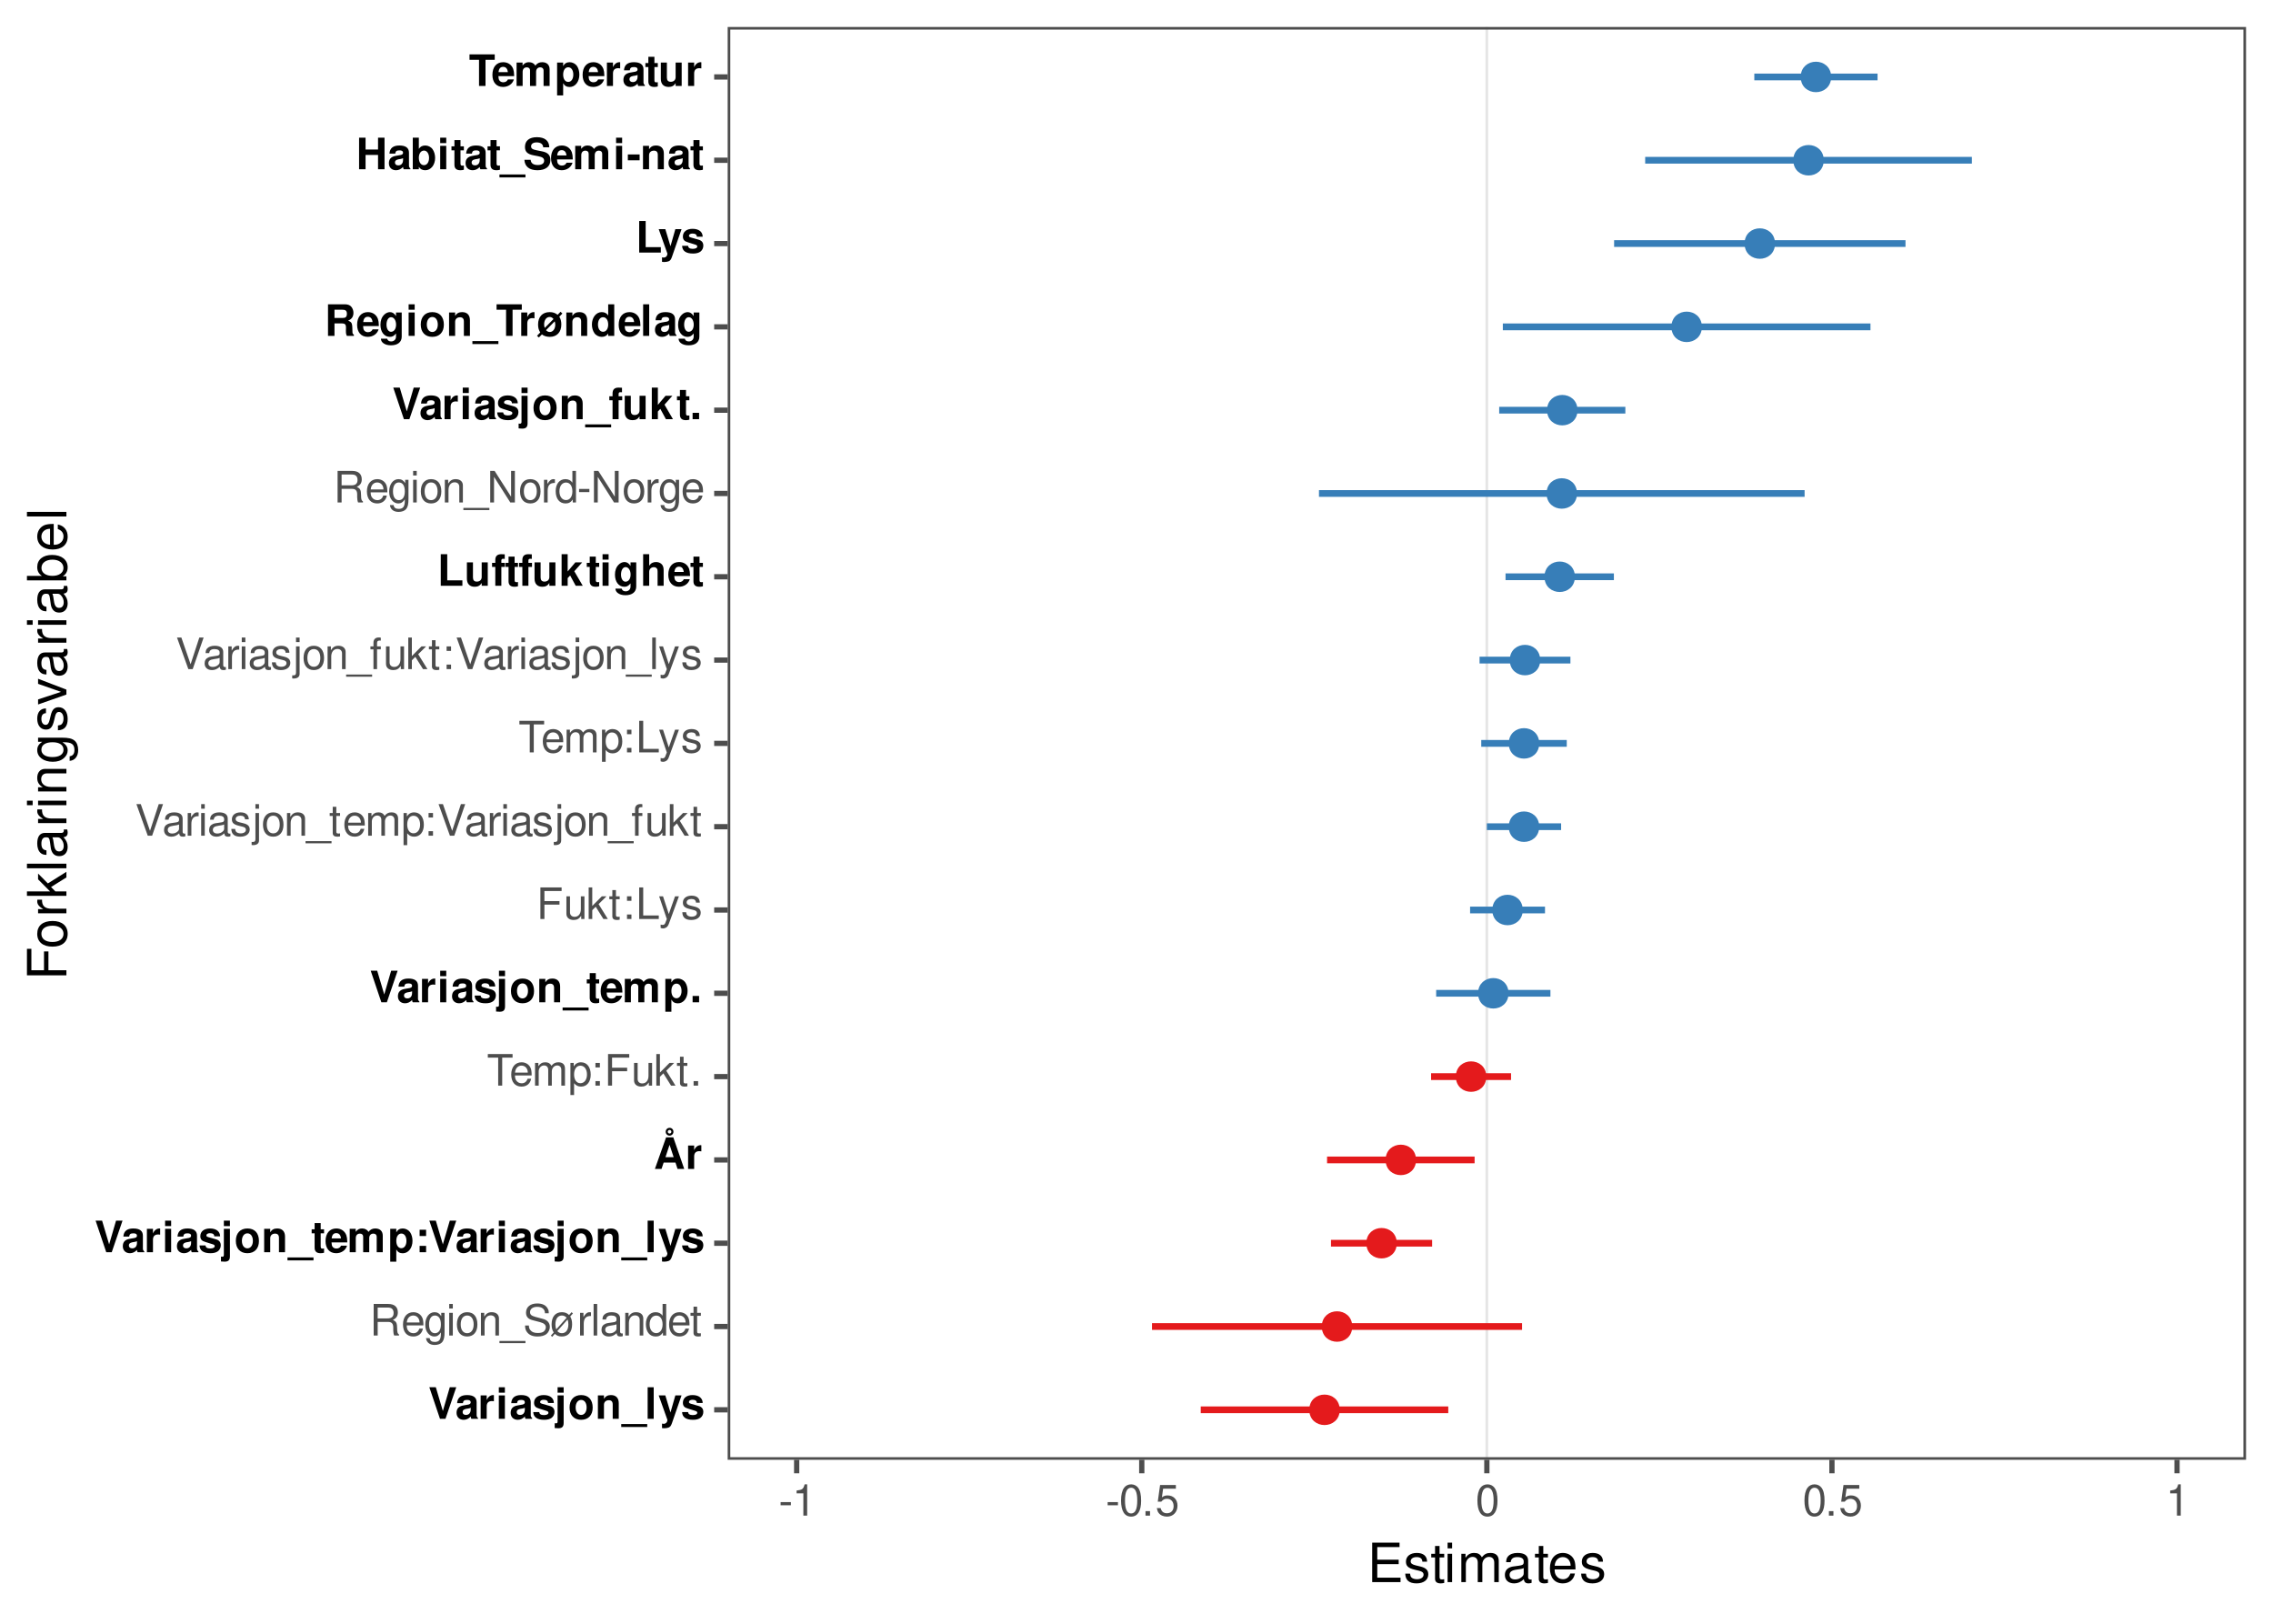 <?xml version="1.0" encoding="UTF-8"?>
<svg xmlns="http://www.w3.org/2000/svg" xmlns:xlink="http://www.w3.org/1999/xlink" width="504pt" height="360pt" viewBox="0 0 504 360" version="1.1">
<defs>
<g>
<symbol overflow="visible" id="glyph0-0">
<path style="stroke:none;" d=""/>
</symbol>
<symbol overflow="visible" id="glyph0-1">
<path style="stroke:none;" d="M 3.812 0 L 6.203 -7 L 4.766 -7 L 3.234 -1.734 L 1.672 -7 L 0.234 -7 L 2.594 0 Z M 3.812 0 "/>
</symbol>
<symbol overflow="visible" id="glyph0-2">
<path style="stroke:none;" d="M 5.031 -0.156 C 4.797 -0.391 4.719 -0.531 4.719 -0.797 L 4.719 -3.672 C 4.719 -4.734 4 -5.266 2.594 -5.266 C 1.203 -5.266 0.469 -4.672 0.391 -3.469 L 1.672 -3.469 C 1.75 -4.016 1.969 -4.188 2.625 -4.188 C 3.141 -4.188 3.406 -4.016 3.406 -3.672 C 3.406 -3.484 3.312 -3.344 3.172 -3.266 C 3 -3.172 3 -3.172 2.328 -3.062 L 1.797 -2.969 C 0.766 -2.797 0.266 -2.266 0.266 -1.328 C 0.266 -0.406 0.891 0.219 1.844 0.219 C 2.422 0.219 2.938 -0.016 3.422 -0.516 C 3.422 -0.25 3.438 -0.156 3.562 0 L 5.031 0 Z M 3.406 -2.078 C 3.406 -1.312 3.016 -0.859 2.344 -0.859 C 1.891 -0.859 1.609 -1.109 1.609 -1.484 C 1.609 -1.891 1.828 -2.078 2.375 -2.203 L 2.844 -2.281 C 3.188 -2.344 3.25 -2.375 3.406 -2.453 Z M 3.406 -2.078 "/>
</symbol>
<symbol overflow="visible" id="glyph0-3">
<path style="stroke:none;" d="M 0.609 -5.188 L 0.609 0 L 1.953 0 L 1.953 -2.75 C 1.953 -3.547 2.344 -3.938 3.125 -3.938 C 3.266 -3.938 3.375 -3.922 3.547 -3.891 L 3.547 -5.25 C 3.469 -5.266 3.438 -5.266 3.391 -5.266 C 2.766 -5.266 2.25 -4.859 1.953 -4.156 L 1.953 -5.188 Z M 0.609 -5.188 "/>
</symbol>
<symbol overflow="visible" id="glyph0-4">
<path style="stroke:none;" d="M 1.984 -5.188 L 0.641 -5.188 L 0.641 0 L 1.984 0 Z M 1.984 -7 L 0.641 -7 L 0.641 -5.797 L 1.984 -5.797 Z M 1.984 -7 "/>
</symbol>
<symbol overflow="visible" id="glyph0-5">
<path style="stroke:none;" d="M 4.844 -3.516 C 4.828 -4.609 3.984 -5.266 2.594 -5.266 C 1.281 -5.266 0.453 -4.609 0.453 -3.547 C 0.453 -3.188 0.562 -2.891 0.75 -2.703 C 0.938 -2.516 1.094 -2.422 1.594 -2.266 L 3.188 -1.766 C 3.531 -1.656 3.641 -1.547 3.641 -1.344 C 3.641 -1.031 3.266 -0.828 2.641 -0.828 C 2.297 -0.828 2.031 -0.891 1.859 -1.016 C 1.703 -1.125 1.656 -1.234 1.594 -1.5 L 0.281 -1.5 C 0.312 -0.359 1.156 0.219 2.719 0.219 C 3.438 0.219 3.984 0.062 4.375 -0.234 C 4.766 -0.547 4.984 -1.031 4.984 -1.531 C 4.984 -2.203 4.656 -2.641 3.969 -2.844 L 2.281 -3.328 C 1.906 -3.438 1.797 -3.516 1.797 -3.734 C 1.797 -4.016 2.109 -4.219 2.578 -4.219 C 3.219 -4.219 3.547 -3.984 3.547 -3.516 Z M 4.844 -3.516 "/>
</symbol>
<symbol overflow="visible" id="glyph0-6">
<path style="stroke:none;" d="M 2.016 -5.188 L 0.672 -5.188 L 0.672 0.609 C 0.672 0.906 0.562 1 0.281 1 C 0.188 1 0.125 1 0.031 0.969 L 0.031 2.047 C 0.297 2.078 0.625 2.094 0.828 2.094 C 1.672 2.094 2.016 1.75 2.016 0.906 Z M 2.016 -7 L 0.672 -7 L 0.672 -5.797 L 2.016 -5.797 Z M 2.016 -7 "/>
</symbol>
<symbol overflow="visible" id="glyph0-7">
<path style="stroke:none;" d="M 2.891 -5.266 C 1.312 -5.266 0.328 -4.219 0.328 -2.516 C 0.328 -0.812 1.312 0.219 2.891 0.219 C 4.484 0.219 5.453 -0.812 5.453 -2.484 C 5.453 -4.234 4.516 -5.266 2.891 -5.266 Z M 2.891 -4.188 C 3.641 -4.188 4.109 -3.516 4.109 -2.5 C 4.109 -1.531 3.609 -0.859 2.891 -0.859 C 2.172 -0.859 1.672 -1.531 1.672 -2.516 C 1.672 -3.516 2.172 -4.188 2.891 -4.188 Z M 2.891 -4.188 "/>
</symbol>
<symbol overflow="visible" id="glyph0-8">
<path style="stroke:none;" d="M 0.609 -5.188 L 0.609 0 L 1.953 0 L 1.953 -3.109 C 1.953 -3.719 2.375 -4.125 3.031 -4.125 C 3.609 -4.125 3.891 -3.812 3.891 -3.188 L 3.891 0 L 5.234 0 L 5.234 -3.469 C 5.234 -4.625 4.609 -5.266 3.5 -5.266 C 2.797 -5.266 2.328 -5.016 1.953 -4.438 L 1.953 -5.188 Z M 0.609 -5.188 "/>
</symbol>
<symbol overflow="visible" id="glyph0-9">
<path style="stroke:none;" d="M 5.547 1.156 L -0.219 1.156 L -0.219 1.812 L 5.547 1.812 Z M 5.547 1.156 "/>
</symbol>
<symbol overflow="visible" id="glyph0-10">
<path style="stroke:none;" d="M 1.984 -7 L 0.641 -7 L 0.641 0 L 1.984 0 Z M 1.984 -7 "/>
</symbol>
<symbol overflow="visible" id="glyph0-11">
<path style="stroke:none;" d="M 3.781 -5.188 L 2.703 -1.406 L 1.562 -5.188 L 0.094 -5.188 L 2.016 0.219 C 2.016 0.75 1.672 1.109 1.188 1.109 C 1.078 1.109 0.984 1.094 0.828 1.062 L 0.828 2.062 C 1.031 2.094 1.141 2.094 1.312 2.094 C 1.656 2.094 2.031 2.031 2.281 1.938 C 2.641 1.781 2.812 1.578 3.031 0.953 L 5.156 -5.188 Z M 3.781 -5.188 "/>
</symbol>
<symbol overflow="visible" id="glyph0-12">
<path style="stroke:none;" d="M 2.891 -5.078 L 2.141 -5.078 L 2.141 -6.469 L 0.797 -6.469 L 0.797 -5.078 L 0.141 -5.078 L 0.141 -4.188 L 0.797 -4.188 L 0.797 -1 C 0.797 -0.188 1.234 0.219 2.109 0.219 C 2.422 0.219 2.641 0.188 2.891 0.109 L 2.891 -0.828 C 2.75 -0.812 2.688 -0.797 2.578 -0.797 C 2.219 -0.797 2.141 -0.906 2.141 -1.359 L 2.141 -4.188 L 2.891 -4.188 Z M 2.891 -5.078 "/>
</symbol>
<symbol overflow="visible" id="glyph0-13">
<path style="stroke:none;" d="M 5.031 -2.172 C 5.031 -2.281 5.031 -2.328 5.031 -2.391 C 5.031 -2.922 4.953 -3.391 4.828 -3.766 C 4.484 -4.703 3.656 -5.266 2.609 -5.266 C 1.125 -5.266 0.219 -4.188 0.219 -2.453 C 0.219 -0.797 1.109 0.219 2.578 0.219 C 3.734 0.219 4.688 -0.438 4.984 -1.453 L 3.656 -1.453 C 3.484 -1.047 3.125 -0.812 2.625 -0.812 C 2.25 -0.812 1.938 -0.969 1.75 -1.25 C 1.625 -1.453 1.578 -1.672 1.547 -2.172 Z M 1.578 -3.062 C 1.656 -3.859 2 -4.234 2.594 -4.234 C 3.203 -4.234 3.562 -3.828 3.641 -3.062 Z M 1.578 -3.062 "/>
</symbol>
<symbol overflow="visible" id="glyph0-14">
<path style="stroke:none;" d="M 0.578 -5.188 L 0.578 0 L 1.922 0 L 1.922 -3.109 C 1.922 -3.75 2.266 -4.125 2.844 -4.125 C 3.297 -4.125 3.562 -3.859 3.562 -3.453 L 3.562 0 L 4.906 0 L 4.906 -3.109 C 4.906 -3.734 5.25 -4.125 5.828 -4.125 C 6.281 -4.125 6.562 -3.859 6.562 -3.453 L 6.562 0 L 7.906 0 L 7.906 -3.672 C 7.906 -4.672 7.297 -5.266 6.25 -5.266 C 5.594 -5.266 5.141 -5.031 4.734 -4.5 C 4.484 -4.984 3.969 -5.266 3.328 -5.266 C 2.734 -5.266 2.344 -5.078 1.906 -4.531 L 1.906 -5.188 Z M 0.578 -5.188 "/>
</symbol>
<symbol overflow="visible" id="glyph0-15">
<path style="stroke:none;" d="M 1.906 -5.188 L 0.562 -5.188 L 0.562 2.094 L 1.906 2.094 L 1.906 -0.609 C 2.219 -0.031 2.688 0.234 3.344 0.234 C 4.578 0.234 5.5 -0.938 5.5 -2.516 C 5.5 -3.25 5.297 -3.969 4.953 -4.453 C 4.609 -4.938 3.969 -5.266 3.344 -5.266 C 2.688 -5.266 2.219 -4.984 1.906 -4.406 Z M 3.031 -4.141 C 3.719 -4.141 4.156 -3.484 4.156 -2.5 C 4.156 -1.547 3.703 -0.891 3.031 -0.891 C 2.344 -0.891 1.906 -1.547 1.906 -2.516 C 1.906 -3.484 2.344 -4.141 3.031 -4.141 Z M 3.031 -4.141 "/>
</symbol>
<symbol overflow="visible" id="glyph0-16">
<path style="stroke:none;" d="M 2.516 -1.406 L 1.078 -1.406 L 1.078 0 L 2.516 0 Z M 2.516 -4.984 L 1.078 -4.984 L 1.078 -3.594 L 2.516 -3.594 Z M 2.516 -4.984 "/>
</symbol>
<symbol overflow="visible" id="glyph0-17">
<path style="stroke:none;" d="M 4.812 -1.406 L 5.266 0 L 6.75 0 L 4.328 -7 L 2.734 -7 L 0.25 0 L 1.719 0 L 2.188 -1.406 Z M 4.406 -2.609 L 2.594 -2.609 L 3.5 -5.344 Z M 3.516 -9.109 C 3.016 -9.109 2.641 -8.734 2.641 -8.234 C 2.641 -7.766 3.016 -7.375 3.5 -7.375 C 3.969 -7.375 4.359 -7.766 4.359 -8.234 C 4.359 -8.734 3.984 -9.109 3.516 -9.109 Z M 3.516 -8.641 C 3.734 -8.641 3.906 -8.469 3.906 -8.234 C 3.906 -8.016 3.719 -7.844 3.516 -7.844 C 3.281 -7.844 3.094 -8.016 3.094 -8.234 C 3.094 -8.469 3.281 -8.641 3.516 -8.641 Z M 3.516 -8.641 "/>
</symbol>
<symbol overflow="visible" id="glyph0-18">
<path style="stroke:none;" d="M 2.047 -1.406 L 0.609 -1.406 L 0.609 0 L 2.047 0 Z M 2.047 -1.406 "/>
</symbol>
<symbol overflow="visible" id="glyph0-19">
<path style="stroke:none;" d="M 2.203 -7 L 0.766 -7 L 0.766 0 L 5.562 0 L 5.562 -1.203 L 2.203 -1.203 Z M 2.203 -7 "/>
</symbol>
<symbol overflow="visible" id="glyph0-20">
<path style="stroke:none;" d="M 5.188 0 L 5.188 -5.188 L 3.844 -5.188 L 3.844 -1.938 C 3.844 -1.328 3.422 -0.922 2.766 -0.922 C 2.188 -0.922 1.906 -1.234 1.906 -1.859 L 1.906 -5.188 L 0.562 -5.188 L 0.562 -1.578 C 0.562 -0.422 1.188 0.219 2.297 0.219 C 3 0.219 3.469 -0.031 3.844 -0.609 L 3.844 0 Z M 5.188 0 "/>
</symbol>
<symbol overflow="visible" id="glyph0-21">
<path style="stroke:none;" d="M 3 -5.078 L 2.203 -5.078 L 2.203 -5.578 C 2.203 -5.859 2.328 -5.984 2.578 -5.984 C 2.703 -5.984 2.828 -5.984 2.953 -5.953 L 2.953 -6.969 C 2.672 -6.984 2.391 -7 2.188 -7 C 1.297 -7 0.859 -6.578 0.859 -5.703 L 0.859 -5.078 L 0.141 -5.078 L 0.141 -4.188 L 0.859 -4.188 L 0.859 0 L 2.203 0 L 2.203 -4.188 L 3 -4.188 Z M 3 -5.078 "/>
</symbol>
<symbol overflow="visible" id="glyph0-22">
<path style="stroke:none;" d="M 1.906 -3.172 L 1.906 -7 L 0.562 -7 L 0.562 0 L 1.906 0 L 1.906 -1.703 L 2.453 -2.281 L 3.688 0 L 5.25 0 L 3.375 -3.219 L 5.125 -5.188 L 3.609 -5.188 Z M 1.906 -3.172 "/>
</symbol>
<symbol overflow="visible" id="glyph0-23">
<path style="stroke:none;" d="M 3.844 -5.188 L 3.844 -4.391 C 3.469 -4.984 3.047 -5.266 2.5 -5.266 C 2.047 -5.266 1.531 -5.031 1.188 -4.656 C 0.656 -4.125 0.391 -3.375 0.391 -2.469 C 0.391 -0.875 1.234 0.219 2.469 0.219 C 3.031 0.219 3.375 0.031 3.844 -0.531 L 3.844 0.172 C 3.844 0.797 3.391 1.234 2.766 1.234 C 2.281 1.234 1.984 1.016 1.875 0.625 L 0.5 0.625 C 0.516 1.031 0.656 1.312 1 1.594 C 1.422 1.922 1.984 2.094 2.719 2.094 C 4.219 2.094 5.109 1.375 5.109 0.172 L 5.109 -5.188 Z M 2.75 -4.141 C 3.391 -4.141 3.859 -3.438 3.859 -2.484 C 3.859 -1.547 3.406 -0.906 2.734 -0.906 C 2.156 -0.906 1.734 -1.547 1.734 -2.484 C 1.734 -3.469 2.156 -4.141 2.75 -4.141 Z M 2.75 -4.141 "/>
</symbol>
<symbol overflow="visible" id="glyph0-24">
<path style="stroke:none;" d="M 0.641 -7 L 0.641 0 L 1.984 0 L 1.984 -3.109 C 1.984 -3.703 2.422 -4.125 3.016 -4.125 C 3.312 -4.125 3.547 -4.016 3.688 -3.812 C 3.812 -3.641 3.844 -3.484 3.844 -3.172 L 3.844 0 L 5.188 0 L 5.188 -3.469 C 5.188 -4.109 5.016 -4.578 4.656 -4.875 C 4.359 -5.125 3.938 -5.266 3.5 -5.266 C 2.844 -5.266 2.359 -5.016 1.984 -4.438 L 1.984 -7 Z M 0.641 -7 "/>
</symbol>
<symbol overflow="visible" id="glyph0-25">
<path style="stroke:none;" d="M 2.203 -2.766 L 3.859 -2.766 C 4.484 -2.766 4.75 -2.516 4.75 -1.953 L 4.75 -1.656 C 4.734 -1.484 4.734 -1.312 4.734 -1.203 C 4.734 -0.531 4.781 -0.328 4.953 0 L 6.5 0 L 6.5 -0.266 C 6.281 -0.391 6.188 -0.531 6.188 -0.828 C 6.156 -2.891 6.109 -3 5.219 -3.375 C 6 -3.688 6.406 -4.25 6.406 -5.109 C 6.406 -5.656 6.203 -6.172 5.875 -6.516 C 5.562 -6.844 5.109 -7 4.516 -7 L 0.766 -7 L 0.766 0 L 2.203 0 Z M 2.203 -3.969 L 2.203 -5.797 L 3.938 -5.797 C 4.359 -5.797 4.516 -5.75 4.703 -5.609 C 4.875 -5.469 4.953 -5.234 4.953 -4.906 C 4.953 -4.562 4.875 -4.297 4.703 -4.156 C 4.531 -4.016 4.359 -3.969 3.938 -3.969 Z M 2.203 -3.969 "/>
</symbol>
<symbol overflow="visible" id="glyph0-26">
<path style="stroke:none;" d="M 3.688 -5.797 L 5.734 -5.797 L 5.734 -7 L 0.141 -7 L 0.141 -5.797 L 2.25 -5.797 L 2.25 0 L 3.688 0 Z M 3.688 -5.797 "/>
</symbol>
<symbol overflow="visible" id="glyph0-27">
<path style="stroke:none;" d="M 1.203 -0.328 C 1.594 0.016 2.25 0.219 2.938 0.219 C 4.516 0.219 5.5 -0.828 5.5 -2.516 C 5.5 -3.219 5.359 -3.766 5.047 -4.25 L 5.734 -4.953 L 5.328 -5.344 L 4.672 -4.672 C 4.188 -5.078 3.625 -5.266 2.922 -5.266 C 1.312 -5.266 0.344 -4.234 0.344 -2.516 C 0.344 -1.797 0.5 -1.234 0.828 -0.766 L 0.109 -0.016 L 0.516 0.359 Z M 4.031 -3.219 C 4.109 -3 4.156 -2.75 4.156 -2.5 C 4.156 -1.531 3.641 -0.859 2.938 -0.859 C 2.625 -0.859 2.344 -1 2.109 -1.266 Z M 1.828 -1.766 C 1.734 -1.984 1.688 -2.25 1.688 -2.547 C 1.688 -3.516 2.188 -4.188 2.906 -4.188 C 3.25 -4.188 3.5 -4.062 3.766 -3.734 Z M 1.828 -1.766 "/>
</symbol>
<symbol overflow="visible" id="glyph0-28">
<path style="stroke:none;" d="M 3.891 0 L 5.234 0 L 5.234 -7 L 3.891 -7 L 3.891 -4.516 C 3.547 -5.031 3.109 -5.266 2.453 -5.266 C 1.219 -5.266 0.281 -4.078 0.281 -2.516 C 0.281 -1.812 0.484 -1.109 0.828 -0.609 C 1.188 -0.094 1.828 0.219 2.453 0.219 C 3.109 0.219 3.547 -0.016 3.891 -0.531 Z M 2.75 -4.141 C 3.438 -4.141 3.891 -3.484 3.891 -2.5 C 3.891 -1.547 3.422 -0.906 2.75 -0.906 C 2.078 -0.906 1.625 -1.562 1.625 -2.516 C 1.625 -3.484 2.078 -4.141 2.75 -4.141 Z M 2.75 -4.141 "/>
</symbol>
<symbol overflow="visible" id="glyph0-29">
<path style="stroke:none;" d="M 4.859 -3.172 L 4.859 0 L 6.297 0 L 6.297 -7 L 4.859 -7 L 4.859 -4.375 L 2.094 -4.375 L 2.094 -7 L 0.656 -7 L 0.656 0 L 2.094 0 L 2.094 -3.172 Z M 4.859 -3.172 "/>
</symbol>
<symbol overflow="visible" id="glyph0-30">
<path style="stroke:none;" d="M 0.562 -7 L 0.562 0 L 1.906 0 L 1.906 -0.531 C 2.234 -0.016 2.688 0.219 3.344 0.219 C 4.578 0.219 5.516 -0.953 5.516 -2.516 C 5.516 -3.219 5.312 -3.938 4.953 -4.438 C 4.609 -4.938 3.969 -5.266 3.344 -5.266 C 2.688 -5.266 2.234 -5.031 1.906 -4.516 L 1.906 -7 Z M 3.047 -4.141 C 3.703 -4.141 4.172 -3.469 4.172 -2.516 C 4.172 -1.562 3.719 -0.906 3.047 -0.906 C 2.359 -0.906 1.906 -1.547 1.906 -2.547 C 1.906 -3.484 2.375 -4.141 3.047 -4.141 Z M 3.047 -4.141 "/>
</symbol>
<symbol overflow="visible" id="glyph0-31">
<path style="stroke:none;" d="M 5.828 -4.859 C 5.812 -6.312 4.844 -7.109 3.078 -7.109 C 1.406 -7.109 0.438 -6.328 0.438 -4.953 C 0.438 -3.875 0.984 -3.344 2.391 -3.078 L 3.375 -2.891 C 4.344 -2.703 4.688 -2.438 4.688 -1.875 C 4.688 -1.281 4.156 -0.938 3.281 -0.938 C 2.297 -0.938 1.75 -1.344 1.703 -2.094 L 0.312 -2.094 C 0.391 -0.594 1.422 0.219 3.203 0.219 C 5.016 0.219 6.078 -0.609 6.078 -2.047 C 6.078 -3.141 5.516 -3.719 4.219 -3.969 L 3.125 -4.188 C 2.094 -4.391 1.797 -4.578 1.797 -5.094 C 1.797 -5.625 2.266 -5.953 3.016 -5.953 C 3.922 -5.953 4.438 -5.578 4.484 -4.859 Z M 5.828 -4.859 "/>
</symbol>
<symbol overflow="visible" id="glyph0-32">
<path style="stroke:none;" d="M 2.859 -3.281 L 0.25 -3.281 L 0.25 -1.984 L 2.859 -1.984 Z M 2.859 -3.281 "/>
</symbol>
<symbol overflow="visible" id="glyph1-0">
<path style="stroke:none;" d=""/>
</symbol>
<symbol overflow="visible" id="glyph1-1">
<path style="stroke:none;" d="M 1.781 -3.016 L 4.094 -3.016 C 4.891 -3.016 5.234 -2.625 5.234 -1.766 L 5.234 -1.141 C 5.234 -0.703 5.312 -0.281 5.438 0 L 6.516 0 L 6.516 -0.219 C 6.172 -0.453 6.109 -0.703 6.094 -1.625 C 6.078 -2.781 5.906 -3.125 5.141 -3.453 C 5.922 -3.844 6.25 -4.312 6.25 -5.125 C 6.25 -6.328 5.5 -7 4.109 -7 L 0.891 -7 L 0.891 0 L 1.781 0 Z M 1.781 -3.797 L 1.781 -6.203 L 3.938 -6.203 C 4.438 -6.203 4.734 -6.125 4.953 -5.938 C 5.188 -5.734 5.312 -5.422 5.312 -5.016 C 5.312 -4.172 4.891 -3.797 3.938 -3.797 Z M 1.781 -3.797 "/>
</symbol>
<symbol overflow="visible" id="glyph1-2">
<path style="stroke:none;" d="M 4.922 -2.25 C 4.922 -3.016 4.859 -3.469 4.719 -3.844 C 4.391 -4.672 3.625 -5.172 2.688 -5.172 C 1.281 -5.172 0.391 -4.109 0.391 -2.453 C 0.391 -0.781 1.25 0.219 2.672 0.219 C 3.812 0.219 4.609 -0.438 4.812 -1.531 L 4.016 -1.531 C 3.797 -0.859 3.344 -0.516 2.703 -0.516 C 2.188 -0.516 1.75 -0.75 1.484 -1.172 C 1.297 -1.453 1.234 -1.75 1.219 -2.25 Z M 1.234 -2.891 C 1.312 -3.828 1.875 -4.438 2.672 -4.438 C 3.484 -4.438 4.062 -3.797 4.062 -2.891 Z M 1.234 -2.891 "/>
</symbol>
<symbol overflow="visible" id="glyph1-3">
<path style="stroke:none;" d="M 3.875 -5.031 L 3.875 -4.297 C 3.469 -4.906 3.031 -5.172 2.391 -5.172 C 1.188 -5.172 0.328 -4.031 0.328 -2.422 C 0.328 -1.578 0.531 -0.969 0.969 -0.453 C 1.344 -0.016 1.828 0.219 2.344 0.219 C 2.938 0.219 3.375 -0.047 3.797 -0.688 L 3.797 -0.422 C 3.797 0.922 3.422 1.422 2.422 1.422 C 1.75 1.422 1.391 1.156 1.312 0.578 L 0.5 0.578 C 0.578 1.5 1.312 2.094 2.406 2.094 C 3.141 2.094 3.766 1.859 4.094 1.453 C 4.469 0.984 4.609 0.359 4.609 -0.828 L 4.609 -5.031 Z M 2.469 -4.438 C 3.312 -4.438 3.797 -3.719 3.797 -2.453 C 3.797 -1.234 3.312 -0.516 2.469 -0.516 C 1.656 -0.516 1.172 -1.234 1.172 -2.469 C 1.172 -3.703 1.656 -4.438 2.469 -4.438 Z M 2.469 -4.438 "/>
</symbol>
<symbol overflow="visible" id="glyph1-4">
<path style="stroke:none;" d="M 1.438 -5.031 L 0.641 -5.031 L 0.641 0 L 1.438 0 Z M 1.438 -7 L 0.641 -7 L 0.641 -5.984 L 1.438 -5.984 Z M 1.438 -7 "/>
</symbol>
<symbol overflow="visible" id="glyph1-5">
<path style="stroke:none;" d="M 2.609 -5.172 C 1.188 -5.172 0.344 -4.156 0.344 -2.469 C 0.344 -0.781 1.188 0.219 2.625 0.219 C 4.031 0.219 4.891 -0.781 4.891 -2.438 C 4.891 -4.188 4.062 -5.172 2.609 -5.172 Z M 2.625 -4.438 C 3.516 -4.438 4.062 -3.688 4.062 -2.453 C 4.062 -1.25 3.5 -0.516 2.625 -0.516 C 1.734 -0.516 1.188 -1.25 1.188 -2.469 C 1.188 -3.688 1.734 -4.438 2.625 -4.438 Z M 2.625 -4.438 "/>
</symbol>
<symbol overflow="visible" id="glyph1-6">
<path style="stroke:none;" d="M 0.672 -5.031 L 0.672 0 L 1.484 0 L 1.484 -2.766 C 1.484 -3.797 2.016 -4.469 2.844 -4.469 C 3.469 -4.469 3.875 -4.094 3.875 -3.484 L 3.875 0 L 4.672 0 L 4.672 -3.797 C 4.672 -4.641 4.047 -5.172 3.078 -5.172 C 2.328 -5.172 1.859 -4.891 1.406 -4.188 L 1.406 -5.031 Z M 0.672 -5.031 "/>
</symbol>
<symbol overflow="visible" id="glyph1-7">
<path style="stroke:none;" d="M 5.547 1.203 L -0.219 1.203 L -0.219 1.688 L 5.547 1.688 Z M 5.547 1.203 "/>
</symbol>
<symbol overflow="visible" id="glyph1-8">
<path style="stroke:none;" d="M 5.719 -4.938 C 5.719 -5.422 5.688 -5.562 5.531 -5.875 C 5.156 -6.688 4.344 -7.109 3.156 -7.109 C 1.625 -7.109 0.672 -6.328 0.672 -5.062 C 0.672 -4.203 1.125 -3.672 2.047 -3.422 L 3.781 -2.969 C 4.672 -2.734 5.062 -2.375 5.062 -1.828 C 5.062 -1.453 4.859 -1.078 4.562 -0.859 C 4.281 -0.656 3.844 -0.562 3.281 -0.562 C 2.516 -0.562 2 -0.75 1.672 -1.156 C 1.406 -1.453 1.297 -1.797 1.312 -2.219 L 0.453 -2.219 C 0.469 -1.578 0.594 -1.156 0.875 -0.781 C 1.359 -0.109 2.156 0.219 3.219 0.219 C 4.062 0.219 4.734 0.031 5.188 -0.312 C 5.656 -0.688 5.953 -1.312 5.953 -1.922 C 5.953 -2.781 5.422 -3.422 4.469 -3.672 L 2.719 -4.141 C 1.875 -4.375 1.562 -4.641 1.562 -5.188 C 1.562 -5.891 2.188 -6.359 3.125 -6.359 C 4.234 -6.359 4.859 -5.859 4.875 -4.938 Z M 5.719 -4.938 "/>
</symbol>
<symbol overflow="visible" id="glyph1-9">
<path style="stroke:none;" d="M 5.078 -4.906 L 4.766 -5.172 L 4.219 -4.547 C 3.781 -4.984 3.281 -5.172 2.625 -5.172 C 1.188 -5.172 0.344 -4.172 0.344 -2.469 C 0.344 -1.734 0.484 -1.156 0.812 -0.688 L 0.172 0.016 L 0.484 0.281 L 1.062 -0.375 C 1.453 0.016 1.969 0.219 2.625 0.219 C 4.047 0.219 4.891 -0.781 4.891 -2.469 C 4.891 -3.203 4.766 -3.734 4.469 -4.219 Z M 3.891 -3.562 C 4 -3.25 4.062 -2.891 4.062 -2.469 C 4.062 -1.25 3.516 -0.516 2.625 -0.516 C 2.219 -0.516 1.875 -0.672 1.609 -0.984 Z M 1.375 -1.359 C 1.25 -1.672 1.188 -2.031 1.188 -2.469 C 1.188 -3.688 1.734 -4.438 2.625 -4.438 C 3.047 -4.438 3.422 -4.25 3.672 -3.938 Z M 1.375 -1.359 "/>
</symbol>
<symbol overflow="visible" id="glyph1-10">
<path style="stroke:none;" d="M 0.656 -5.031 L 0.656 0 L 1.469 0 L 1.469 -2.609 C 1.484 -3.812 1.969 -4.359 3.078 -4.328 L 3.078 -5.141 C 2.938 -5.156 2.875 -5.172 2.766 -5.172 C 2.25 -5.172 1.859 -4.859 1.406 -4.109 L 1.406 -5.031 Z M 0.656 -5.031 "/>
</symbol>
<symbol overflow="visible" id="glyph1-11">
<path style="stroke:none;" d="M 1.453 -7 L 0.656 -7 L 0.656 0 L 1.453 0 Z M 1.453 -7 "/>
</symbol>
<symbol overflow="visible" id="glyph1-12">
<path style="stroke:none;" d="M 5.125 -0.469 C 5.047 -0.453 5.016 -0.453 4.953 -0.453 C 4.688 -0.453 4.531 -0.594 4.531 -0.844 L 4.531 -3.797 C 4.531 -4.688 3.875 -5.172 2.641 -5.172 C 1.906 -5.172 1.312 -4.953 0.969 -4.578 C 0.734 -4.328 0.641 -4.031 0.625 -3.547 L 1.422 -3.547 C 1.5 -4.156 1.859 -4.438 2.609 -4.438 C 3.344 -4.438 3.734 -4.156 3.734 -3.688 L 3.734 -3.469 C 3.719 -3.125 3.547 -3 2.891 -2.922 C 1.766 -2.766 1.594 -2.734 1.281 -2.609 C 0.703 -2.359 0.406 -1.922 0.406 -1.266 C 0.406 -0.359 1.031 0.219 2.047 0.219 C 2.688 0.219 3.188 0 3.766 -0.516 C 3.812 0 4.062 0.219 4.578 0.219 C 4.766 0.219 4.859 0.203 5.125 0.141 Z M 3.734 -1.578 C 3.734 -1.312 3.656 -1.156 3.422 -0.938 C 3.094 -0.641 2.703 -0.484 2.219 -0.484 C 1.609 -0.484 1.234 -0.781 1.234 -1.281 C 1.234 -1.812 1.578 -2.078 2.453 -2.203 C 3.297 -2.328 3.469 -2.359 3.734 -2.484 Z M 3.734 -1.578 "/>
</symbol>
<symbol overflow="visible" id="glyph1-13">
<path style="stroke:none;" d="M 4.75 -7 L 3.953 -7 L 3.953 -4.391 C 3.609 -4.906 3.078 -5.172 2.406 -5.172 C 1.109 -5.172 0.25 -4.125 0.25 -2.516 C 0.25 -0.828 1.078 0.219 2.438 0.219 C 3.125 0.219 3.609 -0.031 4.031 -0.656 L 4.031 0 L 4.75 0 Z M 2.547 -4.422 C 3.406 -4.422 3.953 -3.672 3.953 -2.453 C 3.953 -1.297 3.391 -0.531 2.547 -0.531 C 1.672 -0.531 1.078 -1.312 1.078 -2.469 C 1.078 -3.641 1.672 -4.422 2.547 -4.422 Z M 2.547 -4.422 "/>
</symbol>
<symbol overflow="visible" id="glyph1-14">
<path style="stroke:none;" d="M 2.438 -5.031 L 1.609 -5.031 L 1.609 -6.406 L 0.812 -6.406 L 0.812 -5.031 L 0.141 -5.031 L 0.141 -4.375 L 0.812 -4.375 L 0.812 -0.578 C 0.812 -0.062 1.156 0.219 1.781 0.219 C 2 0.219 2.172 0.203 2.438 0.156 L 2.438 -0.516 C 2.328 -0.484 2.219 -0.484 2.047 -0.484 C 1.703 -0.484 1.609 -0.578 1.609 -0.938 L 1.609 -4.375 L 2.438 -4.375 Z M 2.438 -5.031 "/>
</symbol>
<symbol overflow="visible" id="glyph1-15">
<path style="stroke:none;" d="M 3.391 -6.203 L 5.688 -6.203 L 5.688 -7 L 0.203 -7 L 0.203 -6.203 L 2.5 -6.203 L 2.5 0 L 3.391 0 Z M 3.391 -6.203 "/>
</symbol>
<symbol overflow="visible" id="glyph1-16">
<path style="stroke:none;" d="M 0.672 -5.031 L 0.672 0 L 1.484 0 L 1.484 -3.156 C 1.484 -3.891 2 -4.469 2.656 -4.469 C 3.25 -4.469 3.594 -4.109 3.594 -3.469 L 3.594 0 L 4.391 0 L 4.391 -3.156 C 4.391 -3.891 4.922 -4.469 5.578 -4.469 C 6.156 -4.469 6.5 -4.094 6.5 -3.469 L 6.5 0 L 7.312 0 L 7.312 -3.766 C 7.312 -4.672 6.797 -5.172 5.859 -5.172 C 5.188 -5.172 4.781 -4.969 4.312 -4.406 C 4.016 -4.938 3.609 -5.172 2.953 -5.172 C 2.281 -5.172 1.828 -4.922 1.406 -4.312 L 1.406 -5.031 Z M 0.672 -5.031 "/>
</symbol>
<symbol overflow="visible" id="glyph1-17">
<path style="stroke:none;" d="M 0.516 2.094 L 1.328 2.094 L 1.328 -0.531 C 1.75 -0.016 2.219 0.219 2.875 0.219 C 4.172 0.219 5.016 -0.828 5.016 -2.422 C 5.016 -4.109 4.188 -5.172 2.859 -5.172 C 2.172 -5.172 1.625 -4.859 1.25 -4.266 L 1.25 -5.031 L 0.516 -5.031 Z M 2.719 -4.422 C 3.609 -4.422 4.188 -3.641 4.188 -2.453 C 4.188 -1.312 3.594 -0.531 2.719 -0.531 C 1.875 -0.531 1.328 -1.297 1.328 -2.469 C 1.328 -3.656 1.875 -4.422 2.719 -4.422 Z M 2.719 -4.422 "/>
</symbol>
<symbol overflow="visible" id="glyph1-18">
<path style="stroke:none;" d="M 2.047 -1 L 1.062 -1 L 1.062 0 L 2.047 0 Z M 2.047 -5.031 L 1.062 -5.031 L 1.062 -4.031 L 2.047 -4.031 Z M 2.047 -5.031 "/>
</symbol>
<symbol overflow="visible" id="glyph1-19">
<path style="stroke:none;" d="M 1.75 -3.188 L 5.094 -3.188 L 5.094 -3.969 L 1.75 -3.969 L 1.75 -6.203 L 5.562 -6.203 L 5.562 -7 L 0.859 -7 L 0.859 0 L 1.75 0 Z M 1.75 -3.188 "/>
</symbol>
<symbol overflow="visible" id="glyph1-20">
<path style="stroke:none;" d="M 4.625 0 L 4.625 -5.031 L 3.828 -5.031 L 3.828 -2.172 C 3.828 -1.156 3.297 -0.484 2.453 -0.484 C 1.828 -0.484 1.422 -0.859 1.422 -1.469 L 1.422 -5.031 L 0.625 -5.031 L 0.625 -1.156 C 0.625 -0.312 1.25 0.219 2.219 0.219 C 2.969 0.219 3.438 -0.031 3.906 -0.703 L 3.906 0 Z M 4.625 0 "/>
</symbol>
<symbol overflow="visible" id="glyph1-21">
<path style="stroke:none;" d="M 1.359 -7 L 0.562 -7 L 0.562 0 L 1.359 0 L 1.359 -1.953 L 2.125 -2.719 L 3.828 0 L 4.812 0 L 2.766 -3.297 L 4.516 -5.031 L 3.484 -5.031 L 1.359 -2.891 Z M 1.359 -7 "/>
</symbol>
<symbol overflow="visible" id="glyph1-22">
<path style="stroke:none;" d="M 1.828 -1 L 0.828 -1 L 0.828 0 L 1.828 0 Z M 1.828 -1 "/>
</symbol>
<symbol overflow="visible" id="glyph1-23">
<path style="stroke:none;" d="M 1.656 -7 L 0.766 -7 L 0.766 0 L 5.109 0 L 5.109 -0.781 L 1.656 -0.781 Z M 1.656 -7 "/>
</symbol>
<symbol overflow="visible" id="glyph1-24">
<path style="stroke:none;" d="M 3.719 -5.031 L 2.328 -1.109 L 1.047 -5.031 L 0.188 -5.031 L 1.891 0.016 L 1.578 0.812 C 1.453 1.172 1.281 1.312 0.938 1.312 C 0.812 1.312 0.688 1.281 0.516 1.25 L 0.516 1.969 C 0.688 2.047 0.844 2.094 1.062 2.094 C 1.312 2.094 1.594 2 1.797 1.859 C 2.047 1.672 2.203 1.453 2.344 1.062 L 4.578 -5.031 Z M 3.719 -5.031 "/>
</symbol>
<symbol overflow="visible" id="glyph1-25">
<path style="stroke:none;" d="M 4.203 -3.625 C 4.188 -4.609 3.547 -5.172 2.375 -5.172 C 1.203 -5.172 0.453 -4.562 0.453 -3.641 C 0.453 -2.844 0.859 -2.469 2.047 -2.188 L 2.797 -2 C 3.344 -1.875 3.562 -1.672 3.562 -1.312 C 3.562 -0.828 3.094 -0.516 2.391 -0.516 C 1.969 -0.516 1.609 -0.641 1.406 -0.859 C 1.281 -1 1.219 -1.141 1.172 -1.5 L 0.328 -1.5 C 0.359 -0.328 1.016 0.219 2.328 0.219 C 3.594 0.219 4.406 -0.406 4.406 -1.375 C 4.406 -2.125 3.984 -2.531 2.984 -2.766 L 2.219 -2.953 C 1.562 -3.109 1.281 -3.312 1.281 -3.672 C 1.281 -4.141 1.703 -4.438 2.344 -4.438 C 3 -4.438 3.344 -4.156 3.359 -3.625 Z M 4.203 -3.625 "/>
</symbol>
<symbol overflow="visible" id="glyph1-26">
<path style="stroke:none;" d="M 3.766 0 L 6.188 -7 L 5.234 -7 L 3.297 -1.078 L 1.25 -7 L 0.281 -7 L 2.797 0 Z M 3.766 0 "/>
</symbol>
<symbol overflow="visible" id="glyph1-27">
<path style="stroke:none;" d="M 0.672 -5.031 L 0.672 0.734 C 0.672 1.234 0.516 1.391 0.016 1.391 C -0.031 1.391 -0.062 1.391 -0.172 1.375 L -0.172 2.062 C -0.078 2.078 -0.031 2.094 0.094 2.094 C 1 2.094 1.469 1.734 1.469 1.047 L 1.469 -5.031 Z M 1.469 -7 L 0.672 -7 L 0.672 -5.984 L 1.469 -5.984 Z M 1.469 -7 "/>
</symbol>
<symbol overflow="visible" id="glyph1-28">
<path style="stroke:none;" d="M 2.469 -5.031 L 1.641 -5.031 L 1.641 -5.812 C 1.641 -6.156 1.828 -6.328 2.203 -6.328 C 2.266 -6.328 2.297 -6.328 2.469 -6.312 L 2.469 -6.969 C 2.297 -7.016 2.188 -7.016 2.031 -7.016 C 1.281 -7.016 0.844 -6.594 0.844 -5.875 L 0.844 -5.031 L 0.172 -5.031 L 0.172 -4.375 L 0.844 -4.375 L 0.844 0 L 1.641 0 L 1.641 -4.375 L 2.469 -4.375 Z M 2.469 -5.031 "/>
</symbol>
<symbol overflow="visible" id="glyph1-29">
<path style="stroke:none;" d="M 6.203 -7 L 5.359 -7 L 5.359 -1.281 L 1.703 -7 L 0.734 -7 L 0.734 0 L 1.578 0 L 1.578 -5.672 L 5.188 0 L 6.203 0 Z M 6.203 -7 "/>
</symbol>
<symbol overflow="visible" id="glyph1-30">
<path style="stroke:none;" d="M 2.719 -3 L 0.438 -3 L 0.438 -2.297 L 2.719 -2.297 Z M 2.719 -3 "/>
</symbol>
<symbol overflow="visible" id="glyph1-31">
<path style="stroke:none;" d="M 2.484 -4.938 L 2.484 0 L 3.328 0 L 3.328 -6.938 L 2.766 -6.938 C 2.469 -5.875 2.281 -5.734 0.984 -5.562 L 0.984 -4.938 Z M 2.484 -4.938 "/>
</symbol>
<symbol overflow="visible" id="glyph1-32">
<path style="stroke:none;" d="M 2.641 -6.938 C 2 -6.938 1.422 -6.656 1.078 -6.172 C 0.641 -5.562 0.406 -4.641 0.406 -3.359 C 0.406 -1.016 1.188 0.219 2.641 0.219 C 4.078 0.219 4.859 -1.016 4.859 -3.297 C 4.859 -4.641 4.656 -5.547 4.203 -6.172 C 3.844 -6.656 3.281 -6.938 2.641 -6.938 Z M 2.641 -6.188 C 3.547 -6.188 4 -5.25 4 -3.375 C 4 -1.406 3.562 -0.484 2.625 -0.484 C 1.734 -0.484 1.281 -1.438 1.281 -3.344 C 1.281 -5.25 1.734 -6.188 2.641 -6.188 Z M 2.641 -6.188 "/>
</symbol>
<symbol overflow="visible" id="glyph1-33">
<path style="stroke:none;" d="M 4.562 -6.797 L 1.062 -6.797 L 0.547 -3.094 L 1.328 -3.094 C 1.719 -3.562 2.047 -3.734 2.578 -3.734 C 3.484 -3.734 4.062 -3.109 4.062 -2.094 C 4.062 -1.125 3.484 -0.531 2.578 -0.531 C 1.828 -0.531 1.375 -0.906 1.188 -1.672 L 0.328 -1.672 C 0.453 -1.109 0.547 -0.844 0.75 -0.594 C 1.125 -0.078 1.828 0.219 2.594 0.219 C 3.969 0.219 4.922 -0.781 4.922 -2.219 C 4.922 -3.562 4.031 -4.484 2.719 -4.484 C 2.25 -4.484 1.859 -4.359 1.469 -4.062 L 1.734 -5.969 L 4.562 -5.969 Z M 4.562 -6.797 "/>
</symbol>
<symbol overflow="visible" id="glyph2-0">
<path style="stroke:none;" d=""/>
</symbol>
<symbol overflow="visible" id="glyph2-1">
<path style="stroke:none;" d="M 2.203 -3.984 L 6.953 -3.984 L 6.953 -4.969 L 2.203 -4.969 L 2.203 -7.766 L 7.141 -7.766 L 7.141 -8.75 L 1.078 -8.75 L 1.078 0 L 7.359 0 L 7.359 -0.984 L 2.203 -0.984 Z M 2.203 -3.984 "/>
</symbol>
<symbol overflow="visible" id="glyph2-2">
<path style="stroke:none;" d="M 5.25 -4.531 C 5.25 -5.766 4.422 -6.469 2.969 -6.469 C 1.516 -6.469 0.562 -5.719 0.562 -4.547 C 0.562 -3.562 1.062 -3.094 2.562 -2.734 L 3.484 -2.516 C 4.188 -2.344 4.469 -2.094 4.469 -1.641 C 4.469 -1.047 3.875 -0.641 3 -0.641 C 2.453 -0.641 2 -0.797 1.75 -1.062 C 1.594 -1.25 1.531 -1.422 1.469 -1.875 L 0.406 -1.875 C 0.453 -0.422 1.266 0.281 2.922 0.281 C 4.5 0.281 5.516 -0.5 5.516 -1.719 C 5.516 -2.656 4.984 -3.172 3.734 -3.469 L 2.766 -3.703 C 1.953 -3.891 1.609 -4.156 1.609 -4.594 C 1.609 -5.188 2.125 -5.547 2.938 -5.547 C 3.75 -5.547 4.172 -5.203 4.203 -4.531 Z M 5.25 -4.531 "/>
</symbol>
<symbol overflow="visible" id="glyph2-3">
<path style="stroke:none;" d="M 3.047 -6.281 L 2.016 -6.281 L 2.016 -8.016 L 1.016 -8.016 L 1.016 -6.281 L 0.172 -6.281 L 0.172 -5.469 L 1.016 -5.469 L 1.016 -0.719 C 1.016 -0.078 1.453 0.281 2.234 0.281 C 2.5 0.281 2.719 0.25 3.047 0.188 L 3.047 -0.641 C 2.906 -0.609 2.766 -0.594 2.562 -0.594 C 2.141 -0.594 2.016 -0.719 2.016 -1.156 L 2.016 -5.469 L 3.047 -5.469 Z M 3.047 -6.281 "/>
</symbol>
<symbol overflow="visible" id="glyph2-4">
<path style="stroke:none;" d="M 1.797 -6.281 L 0.797 -6.281 L 0.797 0 L 1.797 0 Z M 1.797 -8.75 L 0.797 -8.75 L 0.797 -7.484 L 1.797 -7.484 Z M 1.797 -8.75 "/>
</symbol>
<symbol overflow="visible" id="glyph2-5">
<path style="stroke:none;" d="M 0.844 -6.281 L 0.844 0 L 1.844 0 L 1.844 -3.953 C 1.844 -4.859 2.516 -5.594 3.328 -5.594 C 4.062 -5.594 4.484 -5.141 4.484 -4.328 L 4.484 0 L 5.5 0 L 5.5 -3.953 C 5.5 -4.859 6.156 -5.594 6.969 -5.594 C 7.703 -5.594 8.141 -5.125 8.141 -4.328 L 8.141 0 L 9.141 0 L 9.141 -4.719 C 9.141 -5.844 8.5 -6.469 7.312 -6.469 C 6.484 -6.469 5.969 -6.219 5.391 -5.516 C 5.016 -6.188 4.516 -6.469 3.703 -6.469 C 2.859 -6.469 2.297 -6.156 1.766 -5.406 L 1.766 -6.281 Z M 0.844 -6.281 "/>
</symbol>
<symbol overflow="visible" id="glyph2-6">
<path style="stroke:none;" d="M 6.422 -0.594 C 6.312 -0.562 6.266 -0.562 6.203 -0.562 C 5.859 -0.562 5.656 -0.75 5.656 -1.062 L 5.656 -4.75 C 5.656 -5.875 4.844 -6.469 3.297 -6.469 C 2.375 -6.469 1.641 -6.203 1.219 -5.734 C 0.922 -5.406 0.797 -5.047 0.781 -4.422 L 1.781 -4.422 C 1.875 -5.203 2.328 -5.547 3.266 -5.547 C 4.172 -5.547 4.672 -5.203 4.672 -4.609 L 4.672 -4.344 C 4.656 -3.906 4.438 -3.75 3.625 -3.641 C 2.203 -3.469 1.984 -3.422 1.609 -3.266 C 0.875 -2.953 0.5 -2.406 0.5 -1.578 C 0.5 -0.438 1.297 0.281 2.562 0.281 C 3.359 0.281 4 0 4.703 -0.641 C 4.781 0 5.094 0.281 5.734 0.281 C 5.953 0.281 6.078 0.25 6.422 0.172 Z M 4.672 -1.984 C 4.672 -1.641 4.578 -1.438 4.266 -1.156 C 3.859 -0.797 3.375 -0.594 2.781 -0.594 C 2 -0.594 1.547 -0.969 1.547 -1.609 C 1.547 -2.266 1.984 -2.609 3.062 -2.766 C 4.125 -2.906 4.328 -2.953 4.672 -3.109 Z M 4.672 -1.984 "/>
</symbol>
<symbol overflow="visible" id="glyph2-7">
<path style="stroke:none;" d="M 6.156 -2.812 C 6.156 -3.766 6.078 -4.344 5.906 -4.812 C 5.5 -5.844 4.531 -6.469 3.359 -6.469 C 1.609 -6.469 0.484 -5.141 0.484 -3.062 C 0.484 -0.984 1.562 0.281 3.344 0.281 C 4.781 0.281 5.766 -0.547 6.031 -1.906 L 5.016 -1.906 C 4.734 -1.078 4.172 -0.641 3.375 -0.641 C 2.734 -0.641 2.203 -0.938 1.859 -1.469 C 1.625 -1.828 1.531 -2.188 1.531 -2.812 Z M 1.547 -3.625 C 1.625 -4.781 2.344 -5.547 3.344 -5.547 C 4.375 -5.547 5.078 -4.75 5.078 -3.625 Z M 1.547 -3.625 "/>
</symbol>
<symbol overflow="visible" id="glyph3-0">
<path style="stroke:none;" d=""/>
</symbol>
<symbol overflow="visible" id="glyph3-1">
<path style="stroke:none;" d="M -3.984 -2.203 L -3.984 -6.375 L -4.969 -6.375 L -4.969 -2.203 L -7.766 -2.203 L -7.766 -6.953 L -8.75 -6.953 L -8.75 -1.078 L 0 -1.078 L 0 -2.203 Z M -3.984 -2.203 "/>
</symbol>
<symbol overflow="visible" id="glyph3-2">
<path style="stroke:none;" d="M -6.469 -3.266 C -6.469 -1.484 -5.203 -0.438 -3.094 -0.438 C -0.969 -0.438 0.281 -1.484 0.281 -3.281 C 0.281 -5.047 -0.984 -6.125 -3.047 -6.125 C -5.234 -6.125 -6.469 -5.094 -6.469 -3.266 Z M -5.547 -3.281 C -5.547 -4.406 -4.625 -5.078 -3.062 -5.078 C -1.578 -5.078 -0.641 -4.375 -0.641 -3.281 C -0.641 -2.156 -1.578 -1.469 -3.094 -1.469 C -4.625 -1.469 -5.547 -2.156 -5.547 -3.281 Z M -5.547 -3.281 "/>
</symbol>
<symbol overflow="visible" id="glyph3-3">
<path style="stroke:none;" d="M -6.281 -0.828 L 0 -0.828 L 0 -1.844 L -3.266 -1.844 C -4.781 -1.844 -5.453 -2.469 -5.406 -3.859 L -6.438 -3.859 C -6.453 -3.688 -6.469 -3.594 -6.469 -3.469 C -6.469 -2.812 -6.078 -2.328 -5.141 -1.75 L -6.281 -1.75 Z M -6.281 -0.828 "/>
</symbol>
<symbol overflow="visible" id="glyph3-4">
<path style="stroke:none;" d="M -8.75 -1.688 L -8.75 -0.703 L 0 -0.703 L 0 -1.688 L -2.453 -1.688 L -3.406 -2.656 L 0 -4.781 L 0 -6.031 L -4.109 -3.453 L -6.281 -5.641 L -6.281 -4.359 L -3.625 -1.688 Z M -8.75 -1.688 "/>
</symbol>
<symbol overflow="visible" id="glyph3-5">
<path style="stroke:none;" d="M -8.75 -1.828 L -8.75 -0.812 L 0 -0.812 L 0 -1.828 Z M -8.75 -1.828 "/>
</symbol>
<symbol overflow="visible" id="glyph3-6">
<path style="stroke:none;" d="M -0.594 -6.422 C -0.562 -6.312 -0.562 -6.266 -0.562 -6.203 C -0.562 -5.859 -0.75 -5.656 -1.062 -5.656 L -4.75 -5.656 C -5.875 -5.656 -6.469 -4.844 -6.469 -3.297 C -6.469 -2.375 -6.203 -1.641 -5.734 -1.219 C -5.406 -0.922 -5.047 -0.797 -4.422 -0.781 L -4.422 -1.781 C -5.203 -1.875 -5.547 -2.328 -5.547 -3.266 C -5.547 -4.172 -5.203 -4.672 -4.609 -4.672 L -4.344 -4.672 C -3.906 -4.656 -3.75 -4.438 -3.641 -3.625 C -3.469 -2.203 -3.422 -1.984 -3.266 -1.609 C -2.953 -0.875 -2.406 -0.5 -1.578 -0.5 C -0.438 -0.5 0.281 -1.297 0.281 -2.562 C 0.281 -3.359 0 -4 -0.641 -4.703 C 0 -4.781 0.281 -5.094 0.281 -5.734 C 0.281 -5.953 0.25 -6.078 0.172 -6.422 Z M -1.984 -4.672 C -1.641 -4.672 -1.438 -4.578 -1.156 -4.266 C -0.797 -3.859 -0.594 -3.375 -0.594 -2.781 C -0.594 -2 -0.969 -1.547 -1.609 -1.547 C -2.266 -1.547 -2.609 -1.984 -2.766 -3.062 C -2.906 -4.125 -2.953 -4.328 -3.109 -4.672 Z M -1.984 -4.672 "/>
</symbol>
<symbol overflow="visible" id="glyph3-7">
<path style="stroke:none;" d="M -6.281 -1.797 L -6.281 -0.797 L 0 -0.797 L 0 -1.797 Z M -8.75 -1.797 L -8.75 -0.797 L -7.484 -0.797 L -7.484 -1.797 Z M -8.75 -1.797 "/>
</symbol>
<symbol overflow="visible" id="glyph3-8">
<path style="stroke:none;" d="M -6.281 -0.844 L 0 -0.844 L 0 -1.844 L -3.469 -1.844 C -4.75 -1.844 -5.594 -2.516 -5.594 -3.547 C -5.594 -4.344 -5.109 -4.844 -4.359 -4.844 L 0 -4.844 L 0 -5.844 L -4.75 -5.844 C -5.797 -5.844 -6.469 -5.062 -6.469 -3.859 C -6.469 -2.922 -6.109 -2.312 -5.234 -1.766 L -6.281 -1.766 Z M -6.281 -0.844 "/>
</symbol>
<symbol overflow="visible" id="glyph3-9">
<path style="stroke:none;" d="M -6.281 -4.844 L -5.375 -4.844 C -6.125 -4.344 -6.469 -3.797 -6.469 -3 C -6.469 -1.469 -5.047 -0.422 -3.031 -0.422 C -1.984 -0.422 -1.219 -0.672 -0.578 -1.219 C -0.031 -1.688 0.281 -2.281 0.281 -2.922 C 0.281 -3.688 -0.062 -4.219 -0.859 -4.75 L -0.531 -4.75 C 1.156 -4.75 1.781 -4.281 1.781 -3.031 C 1.781 -2.188 1.438 -1.734 0.719 -1.641 L 0.719 -0.625 C 1.891 -0.719 2.609 -1.641 2.609 -3.016 C 2.609 -3.938 2.312 -4.703 1.812 -5.109 C 1.219 -5.594 0.438 -5.766 -1.031 -5.766 L -6.281 -5.766 Z M -5.547 -3.094 C -5.547 -4.156 -4.656 -4.75 -3.062 -4.75 C -1.531 -4.75 -0.641 -4.141 -0.641 -3.094 C -0.641 -2.062 -1.547 -1.469 -3.094 -1.469 C -4.625 -1.469 -5.547 -2.062 -5.547 -3.094 Z M -5.547 -3.094 "/>
</symbol>
<symbol overflow="visible" id="glyph3-10">
<path style="stroke:none;" d="M -4.531 -5.25 C -5.766 -5.25 -6.469 -4.422 -6.469 -2.969 C -6.469 -1.516 -5.719 -0.562 -4.547 -0.562 C -3.562 -0.562 -3.094 -1.062 -2.734 -2.562 L -2.516 -3.484 C -2.344 -4.188 -2.094 -4.469 -1.641 -4.469 C -1.047 -4.469 -0.641 -3.875 -0.641 -3 C -0.641 -2.453 -0.797 -2 -1.062 -1.75 C -1.25 -1.594 -1.422 -1.531 -1.875 -1.469 L -1.875 -0.406 C -0.422 -0.453 0.281 -1.266 0.281 -2.922 C 0.281 -4.5 -0.5 -5.516 -1.719 -5.516 C -2.656 -5.516 -3.172 -4.984 -3.469 -3.734 L -3.703 -2.766 C -3.891 -1.953 -4.156 -1.609 -4.594 -1.609 C -5.188 -1.609 -5.547 -2.125 -5.547 -2.938 C -5.547 -3.75 -5.203 -4.172 -4.531 -4.203 Z M -4.531 -5.25 "/>
</symbol>
<symbol overflow="visible" id="glyph3-11">
<path style="stroke:none;" d="M 0 -3.422 L -6.281 -5.828 L -6.281 -4.703 L -1.188 -2.922 L -6.281 -1.25 L -6.281 -0.125 L 0 -2.328 Z M 0 -3.422 "/>
</symbol>
<symbol overflow="visible" id="glyph3-12">
<path style="stroke:none;" d="M -8.75 -0.641 L 0 -0.641 L 0 -1.547 L -0.797 -1.547 C -0.078 -2.031 0.281 -2.656 0.281 -3.547 C 0.281 -5.203 -1.078 -6.281 -3.172 -6.281 C -5.203 -6.281 -6.469 -5.25 -6.469 -3.594 C -6.469 -2.719 -6.141 -2.109 -5.438 -1.641 L -8.75 -1.641 Z M -5.531 -3.391 C -5.531 -4.516 -4.562 -5.234 -3.062 -5.234 C -1.625 -5.234 -0.656 -4.484 -0.656 -3.391 C -0.656 -2.328 -1.625 -1.641 -3.094 -1.641 C -4.578 -1.641 -5.531 -2.328 -5.531 -3.391 Z M -5.531 -3.391 "/>
</symbol>
<symbol overflow="visible" id="glyph3-13">
<path style="stroke:none;" d="M -2.812 -6.156 C -3.766 -6.156 -4.344 -6.078 -4.812 -5.906 C -5.844 -5.5 -6.469 -4.531 -6.469 -3.359 C -6.469 -1.609 -5.141 -0.484 -3.062 -0.484 C -0.984 -0.484 0.281 -1.562 0.281 -3.344 C 0.281 -4.781 -0.547 -5.766 -1.906 -6.031 L -1.906 -5.016 C -1.078 -4.734 -0.641 -4.172 -0.641 -3.375 C -0.641 -2.734 -0.938 -2.203 -1.469 -1.859 C -1.828 -1.625 -2.188 -1.531 -2.812 -1.531 Z M -3.625 -1.547 C -4.781 -1.625 -5.547 -2.344 -5.547 -3.344 C -5.547 -4.375 -4.75 -5.078 -3.625 -5.078 Z M -3.625 -1.547 "/>
</symbol>
</g>
<clipPath id="clip1">
  <path d="M 161.348 5.977 L 498.023 5.977 L 498.023 323.652 L 161.348 323.652 Z M 161.348 5.977 "/>
</clipPath>
<clipPath id="clip2">
  <path d="M 329 5.977 L 330 5.977 L 330 323.652 L 329 323.652 Z M 329 5.977 "/>
</clipPath>
<clipPath id="clip3">
  <path d="M 161.348 5.977 L 498.023 5.977 L 498.023 323.652 L 161.348 323.652 Z M 161.348 5.977 "/>
</clipPath>
</defs>
<g id="surface835">
<rect x="0" y="0" width="504" height="360" style="fill:rgb(100%,100%,100%);fill-opacity:1;stroke:none;"/>
<rect x="0" y="0" width="504" height="360" style="fill:rgb(100%,100%,100%);fill-opacity:1;stroke:none;"/>
<path style="fill:none;stroke-width:1.164;stroke-linecap:round;stroke-linejoin:round;stroke:rgb(100%,100%,100%);stroke-opacity:1;stroke-miterlimit:10;" d="M 0 360 L 504 360 L 504 0 L 0 0 Z M 0 360 "/>
<g clip-path="url(#clip1)" clip-rule="nonzero">
<path style=" stroke:none;fill-rule:nonzero;fill:rgb(100%,100%,100%);fill-opacity:1;" d="M 161.348 323.652 L 498.023 323.652 L 498.023 5.977 L 161.348 5.977 Z M 161.348 323.652 "/>
</g>
<g clip-path="url(#clip2)" clip-rule="nonzero">
<path style="fill:none;stroke-width:0.6;stroke-linecap:butt;stroke-linejoin:round;stroke:rgb(89.804%,89.804%,89.804%);stroke-opacity:1;stroke-miterlimit:10;" d="M 329.684 323.652 L 329.684 5.977 "/>
</g>
<path style="fill-rule:nonzero;fill:rgb(21.569%,49.412%,72.157%);fill-opacity:1;stroke-width:0.709;stroke-linecap:round;stroke-linejoin:round;stroke:rgb(21.569%,49.412%,72.157%);stroke-opacity:1;stroke-miterlimit:10;" d="M 405.676 17.059 C 405.676 21.09 399.633 21.09 399.633 17.059 C 399.633 13.031 405.676 13.031 405.676 17.059 "/>
<path style="fill-rule:nonzero;fill:rgb(21.569%,49.412%,72.157%);fill-opacity:1;stroke-width:0.709;stroke-linecap:round;stroke-linejoin:round;stroke:rgb(21.569%,49.412%,72.157%);stroke-opacity:1;stroke-miterlimit:10;" d="M 348.859 127.875 C 348.859 131.906 342.816 131.906 342.816 127.875 C 342.816 123.848 348.859 123.848 348.859 127.875 "/>
<path style="fill-rule:nonzero;fill:rgb(21.569%,49.412%,72.157%);fill-opacity:1;stroke-width:0.709;stroke-linecap:round;stroke-linejoin:round;stroke:rgb(21.569%,49.412%,72.157%);stroke-opacity:1;stroke-miterlimit:10;" d="M 393.23 54 C 393.23 58.027 387.184 58.027 387.184 54 C 387.184 49.969 393.23 49.969 393.23 54 "/>
<path style="fill-rule:nonzero;fill:rgb(21.569%,49.412%,72.157%);fill-opacity:1;stroke-width:0.709;stroke-linecap:round;stroke-linejoin:round;stroke:rgb(21.569%,49.412%,72.157%);stroke-opacity:1;stroke-miterlimit:10;" d="M 334.137 220.223 C 334.137 224.254 328.09 224.254 328.09 220.223 C 328.09 216.195 334.137 216.195 334.137 220.223 "/>
<path style="fill-rule:nonzero;fill:rgb(21.569%,49.412%,72.157%);fill-opacity:1;stroke-width:0.709;stroke-linecap:round;stroke-linejoin:round;stroke:rgb(21.569%,49.412%,72.157%);stroke-opacity:1;stroke-miterlimit:10;" d="M 349.43 90.938 C 349.43 94.965 343.387 94.965 343.387 90.938 C 343.387 86.91 349.43 86.91 349.43 90.938 "/>
<path style="fill-rule:nonzero;fill:rgb(89.412%,10.196%,10.98%);fill-opacity:1;stroke-width:0.709;stroke-linecap:round;stroke-linejoin:round;stroke:rgb(89.412%,10.196%,10.98%);stroke-opacity:1;stroke-miterlimit:10;" d="M 296.711 312.57 C 296.711 316.602 290.664 316.602 290.664 312.57 C 290.664 308.543 296.711 308.543 296.711 312.57 "/>
<path style="fill-rule:nonzero;fill:rgb(89.412%,10.196%,10.98%);fill-opacity:1;stroke-width:0.709;stroke-linecap:round;stroke-linejoin:round;stroke:rgb(89.412%,10.196%,10.98%);stroke-opacity:1;stroke-miterlimit:10;" d="M 299.488 294.102 C 299.488 298.133 293.441 298.133 293.441 294.102 C 293.441 290.074 299.488 290.074 299.488 294.102 "/>
<path style="fill-rule:nonzero;fill:rgb(21.569%,49.412%,72.157%);fill-opacity:1;stroke-width:0.709;stroke-linecap:round;stroke-linejoin:round;stroke:rgb(21.569%,49.412%,72.157%);stroke-opacity:1;stroke-miterlimit:10;" d="M 377.008 72.469 C 377.008 76.496 370.965 76.496 370.965 72.469 C 370.965 68.438 377.008 68.438 377.008 72.469 "/>
<path style="fill-rule:nonzero;fill:rgb(21.569%,49.412%,72.157%);fill-opacity:1;stroke-width:0.709;stroke-linecap:round;stroke-linejoin:round;stroke:rgb(21.569%,49.412%,72.157%);stroke-opacity:1;stroke-miterlimit:10;" d="M 349.32 109.406 C 349.32 113.438 343.277 113.438 343.277 109.406 C 343.277 105.379 349.32 105.379 349.32 109.406 "/>
<path style="fill-rule:nonzero;fill:rgb(21.569%,49.412%,72.157%);fill-opacity:1;stroke-width:0.709;stroke-linecap:round;stroke-linejoin:round;stroke:rgb(21.569%,49.412%,72.157%);stroke-opacity:1;stroke-miterlimit:10;" d="M 404.035 35.527 C 404.035 39.559 397.992 39.559 397.992 35.527 C 397.992 31.5 404.035 31.5 404.035 35.527 "/>
<path style="fill-rule:nonzero;fill:rgb(89.412%,10.196%,10.98%);fill-opacity:1;stroke-width:0.709;stroke-linecap:round;stroke-linejoin:round;stroke:rgb(89.412%,10.196%,10.98%);stroke-opacity:1;stroke-miterlimit:10;" d="M 313.633 257.164 C 313.633 261.191 307.59 261.191 307.59 257.164 C 307.59 253.133 313.633 253.133 313.633 257.164 "/>
<path style="fill-rule:nonzero;fill:rgb(89.412%,10.196%,10.98%);fill-opacity:1;stroke-width:0.709;stroke-linecap:round;stroke-linejoin:round;stroke:rgb(89.412%,10.196%,10.98%);stroke-opacity:1;stroke-miterlimit:10;" d="M 329.207 238.695 C 329.207 242.723 323.164 242.723 323.164 238.695 C 323.164 234.664 329.207 234.664 329.207 238.695 "/>
<path style="fill-rule:nonzero;fill:rgb(21.569%,49.412%,72.157%);fill-opacity:1;stroke-width:0.709;stroke-linecap:round;stroke-linejoin:round;stroke:rgb(21.569%,49.412%,72.157%);stroke-opacity:1;stroke-miterlimit:10;" d="M 340.941 164.816 C 340.941 168.844 334.898 168.844 334.898 164.816 C 334.898 160.785 340.941 160.785 340.941 164.816 "/>
<path style="fill-rule:nonzero;fill:rgb(21.569%,49.412%,72.157%);fill-opacity:1;stroke-width:0.709;stroke-linecap:round;stroke-linejoin:round;stroke:rgb(21.569%,49.412%,72.157%);stroke-opacity:1;stroke-miterlimit:10;" d="M 337.293 201.754 C 337.293 205.785 331.25 205.785 331.25 201.754 C 331.25 197.727 337.293 197.727 337.293 201.754 "/>
<path style="fill-rule:nonzero;fill:rgb(21.569%,49.412%,72.157%);fill-opacity:1;stroke-width:0.709;stroke-linecap:round;stroke-linejoin:round;stroke:rgb(21.569%,49.412%,72.157%);stroke-opacity:1;stroke-miterlimit:10;" d="M 340.941 183.285 C 340.941 187.312 334.898 187.312 334.898 183.285 C 334.898 179.258 340.941 179.258 340.941 183.285 "/>
<path style="fill-rule:nonzero;fill:rgb(89.412%,10.196%,10.98%);fill-opacity:1;stroke-width:0.709;stroke-linecap:round;stroke-linejoin:round;stroke:rgb(89.412%,10.196%,10.98%);stroke-opacity:1;stroke-miterlimit:10;" d="M 309.359 275.633 C 309.359 279.66 303.316 279.66 303.316 275.633 C 303.316 271.605 309.359 271.605 309.359 275.633 "/>
<path style="fill-rule:nonzero;fill:rgb(21.569%,49.412%,72.157%);fill-opacity:1;stroke-width:0.709;stroke-linecap:round;stroke-linejoin:round;stroke:rgb(21.569%,49.412%,72.157%);stroke-opacity:1;stroke-miterlimit:10;" d="M 341.16 146.348 C 341.16 150.375 335.117 150.375 335.117 146.348 C 335.117 142.316 341.16 142.316 341.16 146.348 "/>
<path style="fill:none;stroke-width:1.494;stroke-linecap:butt;stroke-linejoin:round;stroke:rgb(21.569%,49.412%,72.157%);stroke-opacity:1;stroke-miterlimit:10;" d="M 416.316 17.059 L 416.316 17.059 "/>
<path style="fill:none;stroke-width:1.494;stroke-linecap:butt;stroke-linejoin:round;stroke:rgb(21.569%,49.412%,72.157%);stroke-opacity:1;stroke-miterlimit:10;" d="M 416.316 17.059 L 388.992 17.059 "/>
<path style="fill:none;stroke-width:1.494;stroke-linecap:butt;stroke-linejoin:round;stroke:rgb(21.569%,49.412%,72.157%);stroke-opacity:1;stroke-miterlimit:10;" d="M 388.992 17.059 L 388.992 17.059 "/>
<path style="fill:none;stroke-width:1.494;stroke-linecap:butt;stroke-linejoin:round;stroke:rgb(21.569%,49.412%,72.157%);stroke-opacity:1;stroke-miterlimit:10;" d="M 357.852 127.875 L 357.852 127.875 "/>
<path style="fill:none;stroke-width:1.494;stroke-linecap:butt;stroke-linejoin:round;stroke:rgb(21.569%,49.412%,72.157%);stroke-opacity:1;stroke-miterlimit:10;" d="M 357.852 127.875 L 333.828 127.875 "/>
<path style="fill:none;stroke-width:1.494;stroke-linecap:butt;stroke-linejoin:round;stroke:rgb(21.569%,49.412%,72.157%);stroke-opacity:1;stroke-miterlimit:10;" d="M 333.828 127.875 L 333.828 127.875 "/>
<path style="fill:none;stroke-width:1.494;stroke-linecap:butt;stroke-linejoin:round;stroke:rgb(21.569%,49.412%,72.157%);stroke-opacity:1;stroke-miterlimit:10;" d="M 422.512 54 L 422.512 54 "/>
<path style="fill:none;stroke-width:1.494;stroke-linecap:butt;stroke-linejoin:round;stroke:rgb(21.569%,49.412%,72.157%);stroke-opacity:1;stroke-miterlimit:10;" d="M 422.512 54 L 357.902 54 "/>
<path style="fill:none;stroke-width:1.494;stroke-linecap:butt;stroke-linejoin:round;stroke:rgb(21.569%,49.412%,72.157%);stroke-opacity:1;stroke-miterlimit:10;" d="M 357.902 54 L 357.902 54 "/>
<path style="fill:none;stroke-width:1.494;stroke-linecap:butt;stroke-linejoin:round;stroke:rgb(21.569%,49.412%,72.157%);stroke-opacity:1;stroke-miterlimit:10;" d="M 343.781 220.223 L 343.781 220.223 "/>
<path style="fill:none;stroke-width:1.494;stroke-linecap:butt;stroke-linejoin:round;stroke:rgb(21.569%,49.412%,72.157%);stroke-opacity:1;stroke-miterlimit:10;" d="M 343.781 220.223 L 318.445 220.223 "/>
<path style="fill:none;stroke-width:1.494;stroke-linecap:butt;stroke-linejoin:round;stroke:rgb(21.569%,49.412%,72.157%);stroke-opacity:1;stroke-miterlimit:10;" d="M 318.445 220.223 L 318.445 220.223 "/>
<path style="fill:none;stroke-width:1.494;stroke-linecap:butt;stroke-linejoin:round;stroke:rgb(21.569%,49.412%,72.157%);stroke-opacity:1;stroke-miterlimit:10;" d="M 360.395 90.938 L 360.395 90.938 "/>
<path style="fill:none;stroke-width:1.494;stroke-linecap:butt;stroke-linejoin:round;stroke:rgb(21.569%,49.412%,72.157%);stroke-opacity:1;stroke-miterlimit:10;" d="M 360.395 90.938 L 332.422 90.938 "/>
<path style="fill:none;stroke-width:1.494;stroke-linecap:butt;stroke-linejoin:round;stroke:rgb(21.569%,49.412%,72.157%);stroke-opacity:1;stroke-miterlimit:10;" d="M 332.422 90.938 L 332.422 90.938 "/>
<path style="fill:none;stroke-width:1.494;stroke-linecap:butt;stroke-linejoin:round;stroke:rgb(89.412%,10.196%,10.98%);stroke-opacity:1;stroke-miterlimit:10;" d="M 321.129 312.57 L 321.129 312.57 "/>
<path style="fill:none;stroke-width:1.494;stroke-linecap:butt;stroke-linejoin:round;stroke:rgb(89.412%,10.196%,10.98%);stroke-opacity:1;stroke-miterlimit:10;" d="M 321.129 312.57 L 266.246 312.57 "/>
<path style="fill:none;stroke-width:1.494;stroke-linecap:butt;stroke-linejoin:round;stroke:rgb(89.412%,10.196%,10.98%);stroke-opacity:1;stroke-miterlimit:10;" d="M 266.246 312.57 L 266.246 312.57 "/>
<path style="fill:none;stroke-width:1.494;stroke-linecap:butt;stroke-linejoin:round;stroke:rgb(89.412%,10.196%,10.98%);stroke-opacity:1;stroke-miterlimit:10;" d="M 337.492 294.102 L 337.492 294.102 "/>
<path style="fill:none;stroke-width:1.494;stroke-linecap:butt;stroke-linejoin:round;stroke:rgb(89.412%,10.196%,10.98%);stroke-opacity:1;stroke-miterlimit:10;" d="M 337.492 294.102 L 255.438 294.102 "/>
<path style="fill:none;stroke-width:1.494;stroke-linecap:butt;stroke-linejoin:round;stroke:rgb(89.412%,10.196%,10.98%);stroke-opacity:1;stroke-miterlimit:10;" d="M 255.438 294.102 L 255.438 294.102 "/>
<path style="fill:none;stroke-width:1.494;stroke-linecap:butt;stroke-linejoin:round;stroke:rgb(21.569%,49.412%,72.157%);stroke-opacity:1;stroke-miterlimit:10;" d="M 414.746 72.469 L 414.746 72.469 "/>
<path style="fill:none;stroke-width:1.494;stroke-linecap:butt;stroke-linejoin:round;stroke:rgb(21.569%,49.412%,72.157%);stroke-opacity:1;stroke-miterlimit:10;" d="M 414.746 72.469 L 333.23 72.469 "/>
<path style="fill:none;stroke-width:1.494;stroke-linecap:butt;stroke-linejoin:round;stroke:rgb(21.569%,49.412%,72.157%);stroke-opacity:1;stroke-miterlimit:10;" d="M 333.23 72.469 L 333.23 72.469 "/>
<path style="fill:none;stroke-width:1.494;stroke-linecap:butt;stroke-linejoin:round;stroke:rgb(21.569%,49.412%,72.157%);stroke-opacity:1;stroke-miterlimit:10;" d="M 400.141 109.406 L 400.141 109.406 "/>
<path style="fill:none;stroke-width:1.494;stroke-linecap:butt;stroke-linejoin:round;stroke:rgb(21.569%,49.412%,72.157%);stroke-opacity:1;stroke-miterlimit:10;" d="M 400.141 109.406 L 292.461 109.406 "/>
<path style="fill:none;stroke-width:1.494;stroke-linecap:butt;stroke-linejoin:round;stroke:rgb(21.569%,49.412%,72.157%);stroke-opacity:1;stroke-miterlimit:10;" d="M 292.461 109.406 L 292.461 109.406 "/>
<path style="fill:none;stroke-width:1.494;stroke-linecap:butt;stroke-linejoin:round;stroke:rgb(21.569%,49.412%,72.157%);stroke-opacity:1;stroke-miterlimit:10;" d="M 437.234 35.527 L 437.234 35.527 "/>
<path style="fill:none;stroke-width:1.494;stroke-linecap:butt;stroke-linejoin:round;stroke:rgb(21.569%,49.412%,72.157%);stroke-opacity:1;stroke-miterlimit:10;" d="M 437.234 35.527 L 364.793 35.527 "/>
<path style="fill:none;stroke-width:1.494;stroke-linecap:butt;stroke-linejoin:round;stroke:rgb(21.569%,49.412%,72.157%);stroke-opacity:1;stroke-miterlimit:10;" d="M 364.793 35.527 L 364.793 35.527 "/>
<path style="fill:none;stroke-width:1.494;stroke-linecap:butt;stroke-linejoin:round;stroke:rgb(89.412%,10.196%,10.98%);stroke-opacity:1;stroke-miterlimit:10;" d="M 326.969 257.164 L 326.969 257.164 "/>
<path style="fill:none;stroke-width:1.494;stroke-linecap:butt;stroke-linejoin:round;stroke:rgb(89.412%,10.196%,10.98%);stroke-opacity:1;stroke-miterlimit:10;" d="M 326.969 257.164 L 294.254 257.164 "/>
<path style="fill:none;stroke-width:1.494;stroke-linecap:butt;stroke-linejoin:round;stroke:rgb(89.412%,10.196%,10.98%);stroke-opacity:1;stroke-miterlimit:10;" d="M 294.254 257.164 L 294.254 257.164 "/>
<path style="fill:none;stroke-width:1.494;stroke-linecap:butt;stroke-linejoin:round;stroke:rgb(89.412%,10.196%,10.98%);stroke-opacity:1;stroke-miterlimit:10;" d="M 335.051 238.695 L 335.051 238.695 "/>
<path style="fill:none;stroke-width:1.494;stroke-linecap:butt;stroke-linejoin:round;stroke:rgb(89.412%,10.196%,10.98%);stroke-opacity:1;stroke-miterlimit:10;" d="M 335.051 238.695 L 317.32 238.695 "/>
<path style="fill:none;stroke-width:1.494;stroke-linecap:butt;stroke-linejoin:round;stroke:rgb(89.412%,10.196%,10.98%);stroke-opacity:1;stroke-miterlimit:10;" d="M 317.32 238.695 L 317.32 238.695 "/>
<path style="fill:none;stroke-width:1.494;stroke-linecap:butt;stroke-linejoin:round;stroke:rgb(21.569%,49.412%,72.157%);stroke-opacity:1;stroke-miterlimit:10;" d="M 347.402 164.816 L 347.402 164.816 "/>
<path style="fill:none;stroke-width:1.494;stroke-linecap:butt;stroke-linejoin:round;stroke:rgb(21.569%,49.412%,72.157%);stroke-opacity:1;stroke-miterlimit:10;" d="M 347.402 164.816 L 328.441 164.816 "/>
<path style="fill:none;stroke-width:1.494;stroke-linecap:butt;stroke-linejoin:round;stroke:rgb(21.569%,49.412%,72.157%);stroke-opacity:1;stroke-miterlimit:10;" d="M 328.441 164.816 L 328.441 164.816 "/>
<path style="fill:none;stroke-width:1.494;stroke-linecap:butt;stroke-linejoin:round;stroke:rgb(21.569%,49.412%,72.157%);stroke-opacity:1;stroke-miterlimit:10;" d="M 342.578 201.754 L 342.578 201.754 "/>
<path style="fill:none;stroke-width:1.494;stroke-linecap:butt;stroke-linejoin:round;stroke:rgb(21.569%,49.412%,72.157%);stroke-opacity:1;stroke-miterlimit:10;" d="M 342.578 201.754 L 325.969 201.754 "/>
<path style="fill:none;stroke-width:1.494;stroke-linecap:butt;stroke-linejoin:round;stroke:rgb(21.569%,49.412%,72.157%);stroke-opacity:1;stroke-miterlimit:10;" d="M 325.969 201.754 L 325.969 201.754 "/>
<path style="fill:none;stroke-width:1.494;stroke-linecap:butt;stroke-linejoin:round;stroke:rgb(21.569%,49.412%,72.157%);stroke-opacity:1;stroke-miterlimit:10;" d="M 346.152 183.285 L 346.152 183.285 "/>
<path style="fill:none;stroke-width:1.494;stroke-linecap:butt;stroke-linejoin:round;stroke:rgb(21.569%,49.412%,72.157%);stroke-opacity:1;stroke-miterlimit:10;" d="M 346.152 183.285 L 329.688 183.285 "/>
<path style="fill:none;stroke-width:1.494;stroke-linecap:butt;stroke-linejoin:round;stroke:rgb(21.569%,49.412%,72.157%);stroke-opacity:1;stroke-miterlimit:10;" d="M 329.688 183.285 L 329.688 183.285 "/>
<path style="fill:none;stroke-width:1.494;stroke-linecap:butt;stroke-linejoin:round;stroke:rgb(89.412%,10.196%,10.98%);stroke-opacity:1;stroke-miterlimit:10;" d="M 317.551 275.633 L 317.551 275.633 "/>
<path style="fill:none;stroke-width:1.494;stroke-linecap:butt;stroke-linejoin:round;stroke:rgb(89.412%,10.196%,10.98%);stroke-opacity:1;stroke-miterlimit:10;" d="M 317.551 275.633 L 295.125 275.633 "/>
<path style="fill:none;stroke-width:1.494;stroke-linecap:butt;stroke-linejoin:round;stroke:rgb(89.412%,10.196%,10.98%);stroke-opacity:1;stroke-miterlimit:10;" d="M 295.125 275.633 L 295.125 275.633 "/>
<path style="fill:none;stroke-width:1.494;stroke-linecap:butt;stroke-linejoin:round;stroke:rgb(21.569%,49.412%,72.157%);stroke-opacity:1;stroke-miterlimit:10;" d="M 348.215 146.348 L 348.215 146.348 "/>
<path style="fill:none;stroke-width:1.494;stroke-linecap:butt;stroke-linejoin:round;stroke:rgb(21.569%,49.412%,72.157%);stroke-opacity:1;stroke-miterlimit:10;" d="M 348.215 146.348 L 328.066 146.348 "/>
<path style="fill:none;stroke-width:1.494;stroke-linecap:butt;stroke-linejoin:round;stroke:rgb(21.569%,49.412%,72.157%);stroke-opacity:1;stroke-miterlimit:10;" d="M 328.066 146.348 L 328.066 146.348 "/>
<g clip-path="url(#clip3)" clip-rule="nonzero">
<path style="fill:none;stroke-width:1.164;stroke-linecap:round;stroke-linejoin:round;stroke:rgb(30.196%,30.196%,30.196%);stroke-opacity:1;stroke-miterlimit:10;" d="M 161.348 323.652 L 498.023 323.652 L 498.023 5.977 L 161.348 5.977 Z M 161.348 323.652 "/>
</g>
<g style="fill:rgb(0%,0%,0%);fill-opacity:1;">
  <use xlink:href="#glyph0-1" x="94.965" y="314.567"/>
  <use xlink:href="#glyph0-2" x="100.965" y="314.567"/>
  <use xlink:href="#glyph0-3" x="105.965" y="314.567"/>
  <use xlink:href="#glyph0-4" x="109.965" y="314.567"/>
  <use xlink:href="#glyph0-2" x="112.965" y="314.567"/>
  <use xlink:href="#glyph0-5" x="117.965" y="314.567"/>
  <use xlink:href="#glyph0-6" x="122.965" y="314.567"/>
  <use xlink:href="#glyph0-7" x="125.965" y="314.567"/>
  <use xlink:href="#glyph0-8" x="131.965" y="314.567"/>
  <use xlink:href="#glyph0-9" x="137.965" y="314.567"/>
  <use xlink:href="#glyph0-10" x="142.965" y="314.567"/>
  <use xlink:href="#glyph0-11" x="145.965" y="314.567"/>
  <use xlink:href="#glyph0-5" x="150.965" y="314.567"/>
</g>
<g style="fill:rgb(30.196%,30.196%,30.196%);fill-opacity:1;">
  <use xlink:href="#glyph1-1" x="81.965" y="296.099"/>
  <use xlink:href="#glyph1-2" x="88.965" y="296.099"/>
  <use xlink:href="#glyph1-3" x="93.965" y="296.099"/>
  <use xlink:href="#glyph1-4" x="98.965" y="296.099"/>
  <use xlink:href="#glyph1-5" x="100.965" y="296.099"/>
  <use xlink:href="#glyph1-6" x="105.965" y="296.099"/>
  <use xlink:href="#glyph1-7" x="110.965" y="296.099"/>
  <use xlink:href="#glyph1-8" x="115.965" y="296.099"/>
  <use xlink:href="#glyph1-9" x="121.965" y="296.099"/>
  <use xlink:href="#glyph1-10" x="127.965" y="296.099"/>
  <use xlink:href="#glyph1-11" x="130.965" y="296.099"/>
  <use xlink:href="#glyph1-12" x="132.965" y="296.099"/>
  <use xlink:href="#glyph1-6" x="137.965" y="296.099"/>
  <use xlink:href="#glyph1-13" x="142.965" y="296.099"/>
  <use xlink:href="#glyph1-2" x="147.965" y="296.099"/>
  <use xlink:href="#glyph1-14" x="152.965" y="296.099"/>
</g>
<g style="fill:rgb(0%,0%,0%);fill-opacity:1;">
  <use xlink:href="#glyph0-1" x="20.965" y="277.63"/>
  <use xlink:href="#glyph0-2" x="26.965" y="277.63"/>
  <use xlink:href="#glyph0-3" x="31.965" y="277.63"/>
  <use xlink:href="#glyph0-4" x="35.965" y="277.63"/>
  <use xlink:href="#glyph0-2" x="38.965" y="277.63"/>
  <use xlink:href="#glyph0-5" x="43.965" y="277.63"/>
  <use xlink:href="#glyph0-6" x="48.965" y="277.63"/>
  <use xlink:href="#glyph0-7" x="51.965" y="277.63"/>
  <use xlink:href="#glyph0-8" x="57.965" y="277.63"/>
  <use xlink:href="#glyph0-9" x="63.965" y="277.63"/>
  <use xlink:href="#glyph0-12" x="68.965" y="277.63"/>
  <use xlink:href="#glyph0-13" x="71.965" y="277.63"/>
  <use xlink:href="#glyph0-14" x="76.965" y="277.63"/>
  <use xlink:href="#glyph0-15" x="85.965" y="277.63"/>
  <use xlink:href="#glyph0-16" x="91.965" y="277.63"/>
  <use xlink:href="#glyph0-1" x="94.965" y="277.63"/>
  <use xlink:href="#glyph0-2" x="100.965" y="277.63"/>
  <use xlink:href="#glyph0-3" x="105.965" y="277.63"/>
  <use xlink:href="#glyph0-4" x="109.965" y="277.63"/>
  <use xlink:href="#glyph0-2" x="112.965" y="277.63"/>
  <use xlink:href="#glyph0-5" x="117.965" y="277.63"/>
  <use xlink:href="#glyph0-6" x="122.965" y="277.63"/>
  <use xlink:href="#glyph0-7" x="125.965" y="277.63"/>
  <use xlink:href="#glyph0-8" x="131.965" y="277.63"/>
  <use xlink:href="#glyph0-9" x="137.965" y="277.63"/>
  <use xlink:href="#glyph0-10" x="142.965" y="277.63"/>
  <use xlink:href="#glyph0-11" x="145.965" y="277.63"/>
  <use xlink:href="#glyph0-5" x="150.965" y="277.63"/>
</g>
<g style="fill:rgb(0%,0%,0%);fill-opacity:1;">
  <use xlink:href="#glyph0-17" x="144.965" y="259.161"/>
  <use xlink:href="#glyph0-3" x="151.965" y="259.161"/>
</g>
<g style="fill:rgb(30.196%,30.196%,30.196%);fill-opacity:1;">
  <use xlink:href="#glyph1-15" x="107.965" y="240.692"/>
  <use xlink:href="#glyph1-2" x="112.965" y="240.692"/>
  <use xlink:href="#glyph1-16" x="117.965" y="240.692"/>
  <use xlink:href="#glyph1-17" x="125.965" y="240.692"/>
  <use xlink:href="#glyph1-18" x="130.965" y="240.692"/>
  <use xlink:href="#glyph1-19" x="133.965" y="240.692"/>
  <use xlink:href="#glyph1-20" x="139.965" y="240.692"/>
  <use xlink:href="#glyph1-21" x="144.965" y="240.692"/>
  <use xlink:href="#glyph1-14" x="149.965" y="240.692"/>
  <use xlink:href="#glyph1-22" x="152.965" y="240.692"/>
</g>
<g style="fill:rgb(0%,0%,0%);fill-opacity:1;">
  <use xlink:href="#glyph0-1" x="81.965" y="222.22"/>
  <use xlink:href="#glyph0-2" x="87.965" y="222.22"/>
  <use xlink:href="#glyph0-3" x="92.965" y="222.22"/>
  <use xlink:href="#glyph0-4" x="96.965" y="222.22"/>
  <use xlink:href="#glyph0-2" x="99.965" y="222.22"/>
  <use xlink:href="#glyph0-5" x="104.965" y="222.22"/>
  <use xlink:href="#glyph0-6" x="109.965" y="222.22"/>
  <use xlink:href="#glyph0-7" x="112.965" y="222.22"/>
  <use xlink:href="#glyph0-8" x="118.965" y="222.22"/>
  <use xlink:href="#glyph0-9" x="124.965" y="222.22"/>
  <use xlink:href="#glyph0-12" x="129.965" y="222.22"/>
  <use xlink:href="#glyph0-13" x="132.965" y="222.22"/>
  <use xlink:href="#glyph0-14" x="137.965" y="222.22"/>
  <use xlink:href="#glyph0-15" x="146.965" y="222.22"/>
  <use xlink:href="#glyph0-18" x="152.965" y="222.22"/>
</g>
<g style="fill:rgb(30.196%,30.196%,30.196%);fill-opacity:1;">
  <use xlink:href="#glyph1-19" x="118.965" y="203.751"/>
  <use xlink:href="#glyph1-20" x="124.965" y="203.751"/>
  <use xlink:href="#glyph1-21" x="129.965" y="203.751"/>
  <use xlink:href="#glyph1-14" x="134.965" y="203.751"/>
  <use xlink:href="#glyph1-18" x="137.965" y="203.751"/>
  <use xlink:href="#glyph1-23" x="140.965" y="203.751"/>
  <use xlink:href="#glyph1-24" x="145.965" y="203.751"/>
  <use xlink:href="#glyph1-25" x="150.965" y="203.751"/>
</g>
<g style="fill:rgb(30.196%,30.196%,30.196%);fill-opacity:1;">
  <use xlink:href="#glyph1-26" x="29.965" y="185.282"/>
  <use xlink:href="#glyph1-12" x="35.965" y="185.282"/>
  <use xlink:href="#glyph1-10" x="40.965" y="185.282"/>
  <use xlink:href="#glyph1-4" x="43.965" y="185.282"/>
  <use xlink:href="#glyph1-12" x="45.965" y="185.282"/>
  <use xlink:href="#glyph1-25" x="50.965" y="185.282"/>
  <use xlink:href="#glyph1-27" x="55.965" y="185.282"/>
  <use xlink:href="#glyph1-5" x="57.965" y="185.282"/>
  <use xlink:href="#glyph1-6" x="62.965" y="185.282"/>
  <use xlink:href="#glyph1-7" x="67.965" y="185.282"/>
  <use xlink:href="#glyph1-14" x="72.965" y="185.282"/>
  <use xlink:href="#glyph1-2" x="75.965" y="185.282"/>
  <use xlink:href="#glyph1-16" x="80.965" y="185.282"/>
  <use xlink:href="#glyph1-17" x="88.965" y="185.282"/>
  <use xlink:href="#glyph1-18" x="93.965" y="185.282"/>
  <use xlink:href="#glyph1-26" x="96.965" y="185.282"/>
  <use xlink:href="#glyph1-12" x="102.965" y="185.282"/>
  <use xlink:href="#glyph1-10" x="107.965" y="185.282"/>
  <use xlink:href="#glyph1-4" x="110.965" y="185.282"/>
  <use xlink:href="#glyph1-12" x="112.965" y="185.282"/>
  <use xlink:href="#glyph1-25" x="117.965" y="185.282"/>
  <use xlink:href="#glyph1-27" x="122.965" y="185.282"/>
  <use xlink:href="#glyph1-5" x="124.965" y="185.282"/>
  <use xlink:href="#glyph1-6" x="129.965" y="185.282"/>
  <use xlink:href="#glyph1-7" x="134.965" y="185.282"/>
  <use xlink:href="#glyph1-28" x="139.965" y="185.282"/>
  <use xlink:href="#glyph1-20" x="142.965" y="185.282"/>
  <use xlink:href="#glyph1-21" x="147.965" y="185.282"/>
  <use xlink:href="#glyph1-14" x="152.965" y="185.282"/>
</g>
<g style="fill:rgb(30.196%,30.196%,30.196%);fill-opacity:1;">
  <use xlink:href="#glyph1-15" x="114.965" y="166.813"/>
  <use xlink:href="#glyph1-2" x="119.965" y="166.813"/>
  <use xlink:href="#glyph1-16" x="124.965" y="166.813"/>
  <use xlink:href="#glyph1-17" x="132.965" y="166.813"/>
  <use xlink:href="#glyph1-18" x="137.965" y="166.813"/>
  <use xlink:href="#glyph1-23" x="140.965" y="166.813"/>
  <use xlink:href="#glyph1-24" x="145.965" y="166.813"/>
  <use xlink:href="#glyph1-25" x="150.965" y="166.813"/>
</g>
<g style="fill:rgb(30.196%,30.196%,30.196%);fill-opacity:1;">
  <use xlink:href="#glyph1-26" x="38.965" y="148.345"/>
  <use xlink:href="#glyph1-12" x="44.965" y="148.345"/>
  <use xlink:href="#glyph1-10" x="49.965" y="148.345"/>
  <use xlink:href="#glyph1-4" x="52.965" y="148.345"/>
  <use xlink:href="#glyph1-12" x="54.965" y="148.345"/>
  <use xlink:href="#glyph1-25" x="59.965" y="148.345"/>
  <use xlink:href="#glyph1-27" x="64.965" y="148.345"/>
  <use xlink:href="#glyph1-5" x="66.965" y="148.345"/>
  <use xlink:href="#glyph1-6" x="71.965" y="148.345"/>
  <use xlink:href="#glyph1-7" x="76.965" y="148.345"/>
  <use xlink:href="#glyph1-28" x="81.965" y="148.345"/>
  <use xlink:href="#glyph1-20" x="84.965" y="148.345"/>
  <use xlink:href="#glyph1-21" x="89.965" y="148.345"/>
  <use xlink:href="#glyph1-14" x="94.965" y="148.345"/>
  <use xlink:href="#glyph1-18" x="97.965" y="148.345"/>
  <use xlink:href="#glyph1-26" x="100.965" y="148.345"/>
  <use xlink:href="#glyph1-12" x="106.965" y="148.345"/>
  <use xlink:href="#glyph1-10" x="111.965" y="148.345"/>
  <use xlink:href="#glyph1-4" x="114.965" y="148.345"/>
  <use xlink:href="#glyph1-12" x="116.965" y="148.345"/>
  <use xlink:href="#glyph1-25" x="121.965" y="148.345"/>
  <use xlink:href="#glyph1-27" x="126.965" y="148.345"/>
  <use xlink:href="#glyph1-5" x="128.965" y="148.345"/>
  <use xlink:href="#glyph1-6" x="133.965" y="148.345"/>
  <use xlink:href="#glyph1-7" x="138.965" y="148.345"/>
  <use xlink:href="#glyph1-11" x="143.965" y="148.345"/>
  <use xlink:href="#glyph1-24" x="145.965" y="148.345"/>
  <use xlink:href="#glyph1-25" x="150.965" y="148.345"/>
</g>
<g style="fill:rgb(0%,0%,0%);fill-opacity:1;">
  <use xlink:href="#glyph0-19" x="96.965" y="129.872"/>
  <use xlink:href="#glyph0-20" x="102.965" y="129.872"/>
  <use xlink:href="#glyph0-21" x="108.965" y="129.872"/>
  <use xlink:href="#glyph0-12" x="111.965" y="129.872"/>
  <use xlink:href="#glyph0-21" x="114.965" y="129.872"/>
  <use xlink:href="#glyph0-20" x="117.965" y="129.872"/>
  <use xlink:href="#glyph0-22" x="123.965" y="129.872"/>
  <use xlink:href="#glyph0-12" x="129.965" y="129.872"/>
  <use xlink:href="#glyph0-4" x="132.965" y="129.872"/>
  <use xlink:href="#glyph0-23" x="135.965" y="129.872"/>
  <use xlink:href="#glyph0-24" x="141.965" y="129.872"/>
  <use xlink:href="#glyph0-13" x="147.965" y="129.872"/>
  <use xlink:href="#glyph0-12" x="152.965" y="129.872"/>
</g>
<g style="fill:rgb(30.196%,30.196%,30.196%);fill-opacity:1;">
  <use xlink:href="#glyph1-1" x="73.965" y="111.403"/>
  <use xlink:href="#glyph1-2" x="80.965" y="111.403"/>
  <use xlink:href="#glyph1-3" x="85.965" y="111.403"/>
  <use xlink:href="#glyph1-4" x="90.965" y="111.403"/>
  <use xlink:href="#glyph1-5" x="92.965" y="111.403"/>
  <use xlink:href="#glyph1-6" x="97.965" y="111.403"/>
  <use xlink:href="#glyph1-7" x="102.965" y="111.403"/>
  <use xlink:href="#glyph1-29" x="107.965" y="111.403"/>
  <use xlink:href="#glyph1-5" x="114.965" y="111.403"/>
  <use xlink:href="#glyph1-10" x="119.965" y="111.403"/>
  <use xlink:href="#glyph1-13" x="122.965" y="111.403"/>
  <use xlink:href="#glyph1-30" x="127.965" y="111.403"/>
  <use xlink:href="#glyph1-29" x="130.965" y="111.403"/>
  <use xlink:href="#glyph1-5" x="137.965" y="111.403"/>
  <use xlink:href="#glyph1-10" x="142.965" y="111.403"/>
  <use xlink:href="#glyph1-3" x="145.965" y="111.403"/>
  <use xlink:href="#glyph1-2" x="150.965" y="111.403"/>
</g>
<g style="fill:rgb(0%,0%,0%);fill-opacity:1;">
  <use xlink:href="#glyph0-1" x="86.965" y="92.935"/>
  <use xlink:href="#glyph0-2" x="92.965" y="92.935"/>
  <use xlink:href="#glyph0-3" x="97.965" y="92.935"/>
  <use xlink:href="#glyph0-4" x="101.965" y="92.935"/>
  <use xlink:href="#glyph0-2" x="104.965" y="92.935"/>
  <use xlink:href="#glyph0-5" x="109.965" y="92.935"/>
  <use xlink:href="#glyph0-6" x="114.965" y="92.935"/>
  <use xlink:href="#glyph0-7" x="117.965" y="92.935"/>
  <use xlink:href="#glyph0-8" x="123.965" y="92.935"/>
  <use xlink:href="#glyph0-9" x="129.965" y="92.935"/>
  <use xlink:href="#glyph0-21" x="134.965" y="92.935"/>
  <use xlink:href="#glyph0-20" x="137.965" y="92.935"/>
  <use xlink:href="#glyph0-22" x="143.965" y="92.935"/>
  <use xlink:href="#glyph0-12" x="149.965" y="92.935"/>
  <use xlink:href="#glyph0-18" x="152.965" y="92.935"/>
</g>
<g style="fill:rgb(0%,0%,0%);fill-opacity:1;">
  <use xlink:href="#glyph0-25" x="71.965" y="74.466"/>
  <use xlink:href="#glyph0-13" x="78.965" y="74.466"/>
  <use xlink:href="#glyph0-23" x="83.965" y="74.466"/>
  <use xlink:href="#glyph0-4" x="89.965" y="74.466"/>
  <use xlink:href="#glyph0-7" x="92.965" y="74.466"/>
  <use xlink:href="#glyph0-8" x="98.965" y="74.466"/>
  <use xlink:href="#glyph0-9" x="104.965" y="74.466"/>
  <use xlink:href="#glyph0-26" x="109.965" y="74.466"/>
  <use xlink:href="#glyph0-3" x="114.965" y="74.466"/>
  <use xlink:href="#glyph0-27" x="118.965" y="74.466"/>
  <use xlink:href="#glyph0-8" x="124.965" y="74.466"/>
  <use xlink:href="#glyph0-28" x="130.965" y="74.466"/>
  <use xlink:href="#glyph0-13" x="136.965" y="74.466"/>
  <use xlink:href="#glyph0-10" x="141.965" y="74.466"/>
  <use xlink:href="#glyph0-2" x="144.965" y="74.466"/>
  <use xlink:href="#glyph0-23" x="149.965" y="74.466"/>
</g>
<g style="fill:rgb(0%,0%,0%);fill-opacity:1;">
  <use xlink:href="#glyph0-19" x="140.965" y="55.997"/>
  <use xlink:href="#glyph0-11" x="145.965" y="55.997"/>
  <use xlink:href="#glyph0-5" x="150.965" y="55.997"/>
</g>
<g style="fill:rgb(0%,0%,0%);fill-opacity:1;">
  <use xlink:href="#glyph0-29" x="78.965" y="37.524"/>
  <use xlink:href="#glyph0-2" x="85.965" y="37.524"/>
  <use xlink:href="#glyph0-30" x="90.965" y="37.524"/>
  <use xlink:href="#glyph0-4" x="96.965" y="37.524"/>
  <use xlink:href="#glyph0-12" x="99.965" y="37.524"/>
  <use xlink:href="#glyph0-2" x="102.965" y="37.524"/>
  <use xlink:href="#glyph0-12" x="107.965" y="37.524"/>
  <use xlink:href="#glyph0-9" x="110.965" y="37.524"/>
  <use xlink:href="#glyph0-31" x="115.965" y="37.524"/>
  <use xlink:href="#glyph0-13" x="121.965" y="37.524"/>
  <use xlink:href="#glyph0-14" x="126.965" y="37.524"/>
  <use xlink:href="#glyph0-4" x="135.965" y="37.524"/>
  <use xlink:href="#glyph0-32" x="138.965" y="37.524"/>
  <use xlink:href="#glyph0-8" x="141.965" y="37.524"/>
  <use xlink:href="#glyph0-2" x="147.965" y="37.524"/>
  <use xlink:href="#glyph0-12" x="152.965" y="37.524"/>
</g>
<g style="fill:rgb(0%,0%,0%);fill-opacity:1;">
  <use xlink:href="#glyph0-26" x="103.965" y="19.056"/>
  <use xlink:href="#glyph0-13" x="108.965" y="19.056"/>
  <use xlink:href="#glyph0-14" x="113.965" y="19.056"/>
  <use xlink:href="#glyph0-15" x="122.965" y="19.056"/>
  <use xlink:href="#glyph0-13" x="128.965" y="19.056"/>
  <use xlink:href="#glyph0-3" x="133.965" y="19.056"/>
  <use xlink:href="#glyph0-2" x="137.965" y="19.056"/>
  <use xlink:href="#glyph0-12" x="142.965" y="19.056"/>
  <use xlink:href="#glyph0-20" x="145.965" y="19.056"/>
  <use xlink:href="#glyph0-3" x="151.965" y="19.056"/>
</g>
<path style="fill:none;stroke-width:1.164;stroke-linecap:butt;stroke-linejoin:round;stroke:rgb(30.196%,30.196%,30.196%);stroke-opacity:1;stroke-miterlimit:10;" d="M 158.355 312.57 L 161.348 312.57 "/>
<path style="fill:none;stroke-width:1.164;stroke-linecap:butt;stroke-linejoin:round;stroke:rgb(30.196%,30.196%,30.196%);stroke-opacity:1;stroke-miterlimit:10;" d="M 158.355 294.102 L 161.348 294.102 "/>
<path style="fill:none;stroke-width:1.164;stroke-linecap:butt;stroke-linejoin:round;stroke:rgb(30.196%,30.196%,30.196%);stroke-opacity:1;stroke-miterlimit:10;" d="M 158.355 275.633 L 161.348 275.633 "/>
<path style="fill:none;stroke-width:1.164;stroke-linecap:butt;stroke-linejoin:round;stroke:rgb(30.196%,30.196%,30.196%);stroke-opacity:1;stroke-miterlimit:10;" d="M 158.355 257.164 L 161.348 257.164 "/>
<path style="fill:none;stroke-width:1.164;stroke-linecap:butt;stroke-linejoin:round;stroke:rgb(30.196%,30.196%,30.196%);stroke-opacity:1;stroke-miterlimit:10;" d="M 158.355 238.695 L 161.348 238.695 "/>
<path style="fill:none;stroke-width:1.164;stroke-linecap:butt;stroke-linejoin:round;stroke:rgb(30.196%,30.196%,30.196%);stroke-opacity:1;stroke-miterlimit:10;" d="M 158.355 220.223 L 161.348 220.223 "/>
<path style="fill:none;stroke-width:1.164;stroke-linecap:butt;stroke-linejoin:round;stroke:rgb(30.196%,30.196%,30.196%);stroke-opacity:1;stroke-miterlimit:10;" d="M 158.355 201.754 L 161.348 201.754 "/>
<path style="fill:none;stroke-width:1.164;stroke-linecap:butt;stroke-linejoin:round;stroke:rgb(30.196%,30.196%,30.196%);stroke-opacity:1;stroke-miterlimit:10;" d="M 158.355 183.285 L 161.348 183.285 "/>
<path style="fill:none;stroke-width:1.164;stroke-linecap:butt;stroke-linejoin:round;stroke:rgb(30.196%,30.196%,30.196%);stroke-opacity:1;stroke-miterlimit:10;" d="M 158.355 164.816 L 161.348 164.816 "/>
<path style="fill:none;stroke-width:1.164;stroke-linecap:butt;stroke-linejoin:round;stroke:rgb(30.196%,30.196%,30.196%);stroke-opacity:1;stroke-miterlimit:10;" d="M 158.355 146.348 L 161.348 146.348 "/>
<path style="fill:none;stroke-width:1.164;stroke-linecap:butt;stroke-linejoin:round;stroke:rgb(30.196%,30.196%,30.196%);stroke-opacity:1;stroke-miterlimit:10;" d="M 158.355 127.875 L 161.348 127.875 "/>
<path style="fill:none;stroke-width:1.164;stroke-linecap:butt;stroke-linejoin:round;stroke:rgb(30.196%,30.196%,30.196%);stroke-opacity:1;stroke-miterlimit:10;" d="M 158.355 109.406 L 161.348 109.406 "/>
<path style="fill:none;stroke-width:1.164;stroke-linecap:butt;stroke-linejoin:round;stroke:rgb(30.196%,30.196%,30.196%);stroke-opacity:1;stroke-miterlimit:10;" d="M 158.355 90.938 L 161.348 90.938 "/>
<path style="fill:none;stroke-width:1.164;stroke-linecap:butt;stroke-linejoin:round;stroke:rgb(30.196%,30.196%,30.196%);stroke-opacity:1;stroke-miterlimit:10;" d="M 158.355 72.469 L 161.348 72.469 "/>
<path style="fill:none;stroke-width:1.164;stroke-linecap:butt;stroke-linejoin:round;stroke:rgb(30.196%,30.196%,30.196%);stroke-opacity:1;stroke-miterlimit:10;" d="M 158.355 54 L 161.348 54 "/>
<path style="fill:none;stroke-width:1.164;stroke-linecap:butt;stroke-linejoin:round;stroke:rgb(30.196%,30.196%,30.196%);stroke-opacity:1;stroke-miterlimit:10;" d="M 158.355 35.527 L 161.348 35.527 "/>
<path style="fill:none;stroke-width:1.164;stroke-linecap:butt;stroke-linejoin:round;stroke:rgb(30.196%,30.196%,30.196%);stroke-opacity:1;stroke-miterlimit:10;" d="M 158.355 17.059 L 161.348 17.059 "/>
<path style="fill:none;stroke-width:1.164;stroke-linecap:butt;stroke-linejoin:round;stroke:rgb(30.196%,30.196%,30.196%);stroke-opacity:1;stroke-miterlimit:10;" d="M 176.648 326.645 L 176.648 323.652 "/>
<path style="fill:none;stroke-width:1.164;stroke-linecap:butt;stroke-linejoin:round;stroke:rgb(30.196%,30.196%,30.196%);stroke-opacity:1;stroke-miterlimit:10;" d="M 253.168 326.645 L 253.168 323.652 "/>
<path style="fill:none;stroke-width:1.164;stroke-linecap:butt;stroke-linejoin:round;stroke:rgb(30.196%,30.196%,30.196%);stroke-opacity:1;stroke-miterlimit:10;" d="M 329.684 326.645 L 329.684 323.652 "/>
<path style="fill:none;stroke-width:1.164;stroke-linecap:butt;stroke-linejoin:round;stroke:rgb(30.196%,30.196%,30.196%);stroke-opacity:1;stroke-miterlimit:10;" d="M 406.203 326.645 L 406.203 323.652 "/>
<path style="fill:none;stroke-width:1.164;stroke-linecap:butt;stroke-linejoin:round;stroke:rgb(30.196%,30.196%,30.196%);stroke-opacity:1;stroke-miterlimit:10;" d="M 482.719 326.645 L 482.719 323.652 "/>
<g style="fill:rgb(30.196%,30.196%,30.196%);fill-opacity:1;">
  <use xlink:href="#glyph1-30" x="172.648" y="336.032"/>
  <use xlink:href="#glyph1-31" x="175.648" y="336.032"/>
</g>
<g style="fill:rgb(30.196%,30.196%,30.196%);fill-opacity:1;">
  <use xlink:href="#glyph1-30" x="245.168" y="336.032"/>
  <use xlink:href="#glyph1-32" x="248.168" y="336.032"/>
  <use xlink:href="#glyph1-22" x="253.168" y="336.032"/>
  <use xlink:href="#glyph1-33" x="256.168" y="336.032"/>
</g>
<g style="fill:rgb(30.196%,30.196%,30.196%);fill-opacity:1;">
  <use xlink:href="#glyph1-32" x="327.184" y="336.032"/>
</g>
<g style="fill:rgb(30.196%,30.196%,30.196%);fill-opacity:1;">
  <use xlink:href="#glyph1-32" x="399.703" y="336.032"/>
  <use xlink:href="#glyph1-22" x="404.703" y="336.032"/>
  <use xlink:href="#glyph1-33" x="407.703" y="336.032"/>
</g>
<g style="fill:rgb(30.196%,30.196%,30.196%);fill-opacity:1;">
  <use xlink:href="#glyph1-31" x="480.219" y="336.032"/>
</g>
<g style="fill:rgb(0%,0%,0%);fill-opacity:1;">
  <use xlink:href="#glyph2-1" x="303.184" y="350.771"/>
  <use xlink:href="#glyph2-2" x="311.184" y="350.771"/>
  <use xlink:href="#glyph2-3" x="317.184" y="350.771"/>
  <use xlink:href="#glyph2-4" x="320.184" y="350.771"/>
  <use xlink:href="#glyph2-5" x="323.184" y="350.771"/>
  <use xlink:href="#glyph2-6" x="333.184" y="350.771"/>
  <use xlink:href="#glyph2-3" x="340.184" y="350.771"/>
  <use xlink:href="#glyph2-7" x="343.184" y="350.771"/>
  <use xlink:href="#glyph2-2" x="350.184" y="350.771"/>
</g>
<g style="fill:rgb(0%,0%,0%);fill-opacity:1;">
  <use xlink:href="#glyph3-1" x="14.725" y="217.316"/>
  <use xlink:href="#glyph3-2" x="14.725" y="210.316"/>
  <use xlink:href="#glyph3-3" x="14.725" y="203.316"/>
  <use xlink:href="#glyph3-4" x="14.725" y="199.316"/>
  <use xlink:href="#glyph3-5" x="14.725" y="193.316"/>
  <use xlink:href="#glyph3-6" x="14.725" y="190.316"/>
  <use xlink:href="#glyph3-3" x="14.725" y="183.316"/>
  <use xlink:href="#glyph3-7" x="14.725" y="179.316"/>
  <use xlink:href="#glyph3-8" x="14.725" y="176.316"/>
  <use xlink:href="#glyph3-9" x="14.725" y="169.316"/>
  <use xlink:href="#glyph3-10" x="14.725" y="162.316"/>
  <use xlink:href="#glyph3-11" x="14.725" y="156.316"/>
  <use xlink:href="#glyph3-6" x="14.725" y="150.316"/>
  <use xlink:href="#glyph3-3" x="14.725" y="143.316"/>
  <use xlink:href="#glyph3-7" x="14.725" y="139.316"/>
  <use xlink:href="#glyph3-6" x="14.725" y="136.316"/>
  <use xlink:href="#glyph3-12" x="14.725" y="129.316"/>
  <use xlink:href="#glyph3-13" x="14.725" y="122.316"/>
  <use xlink:href="#glyph3-5" x="14.725" y="115.316"/>
</g>
</g>
</svg>
